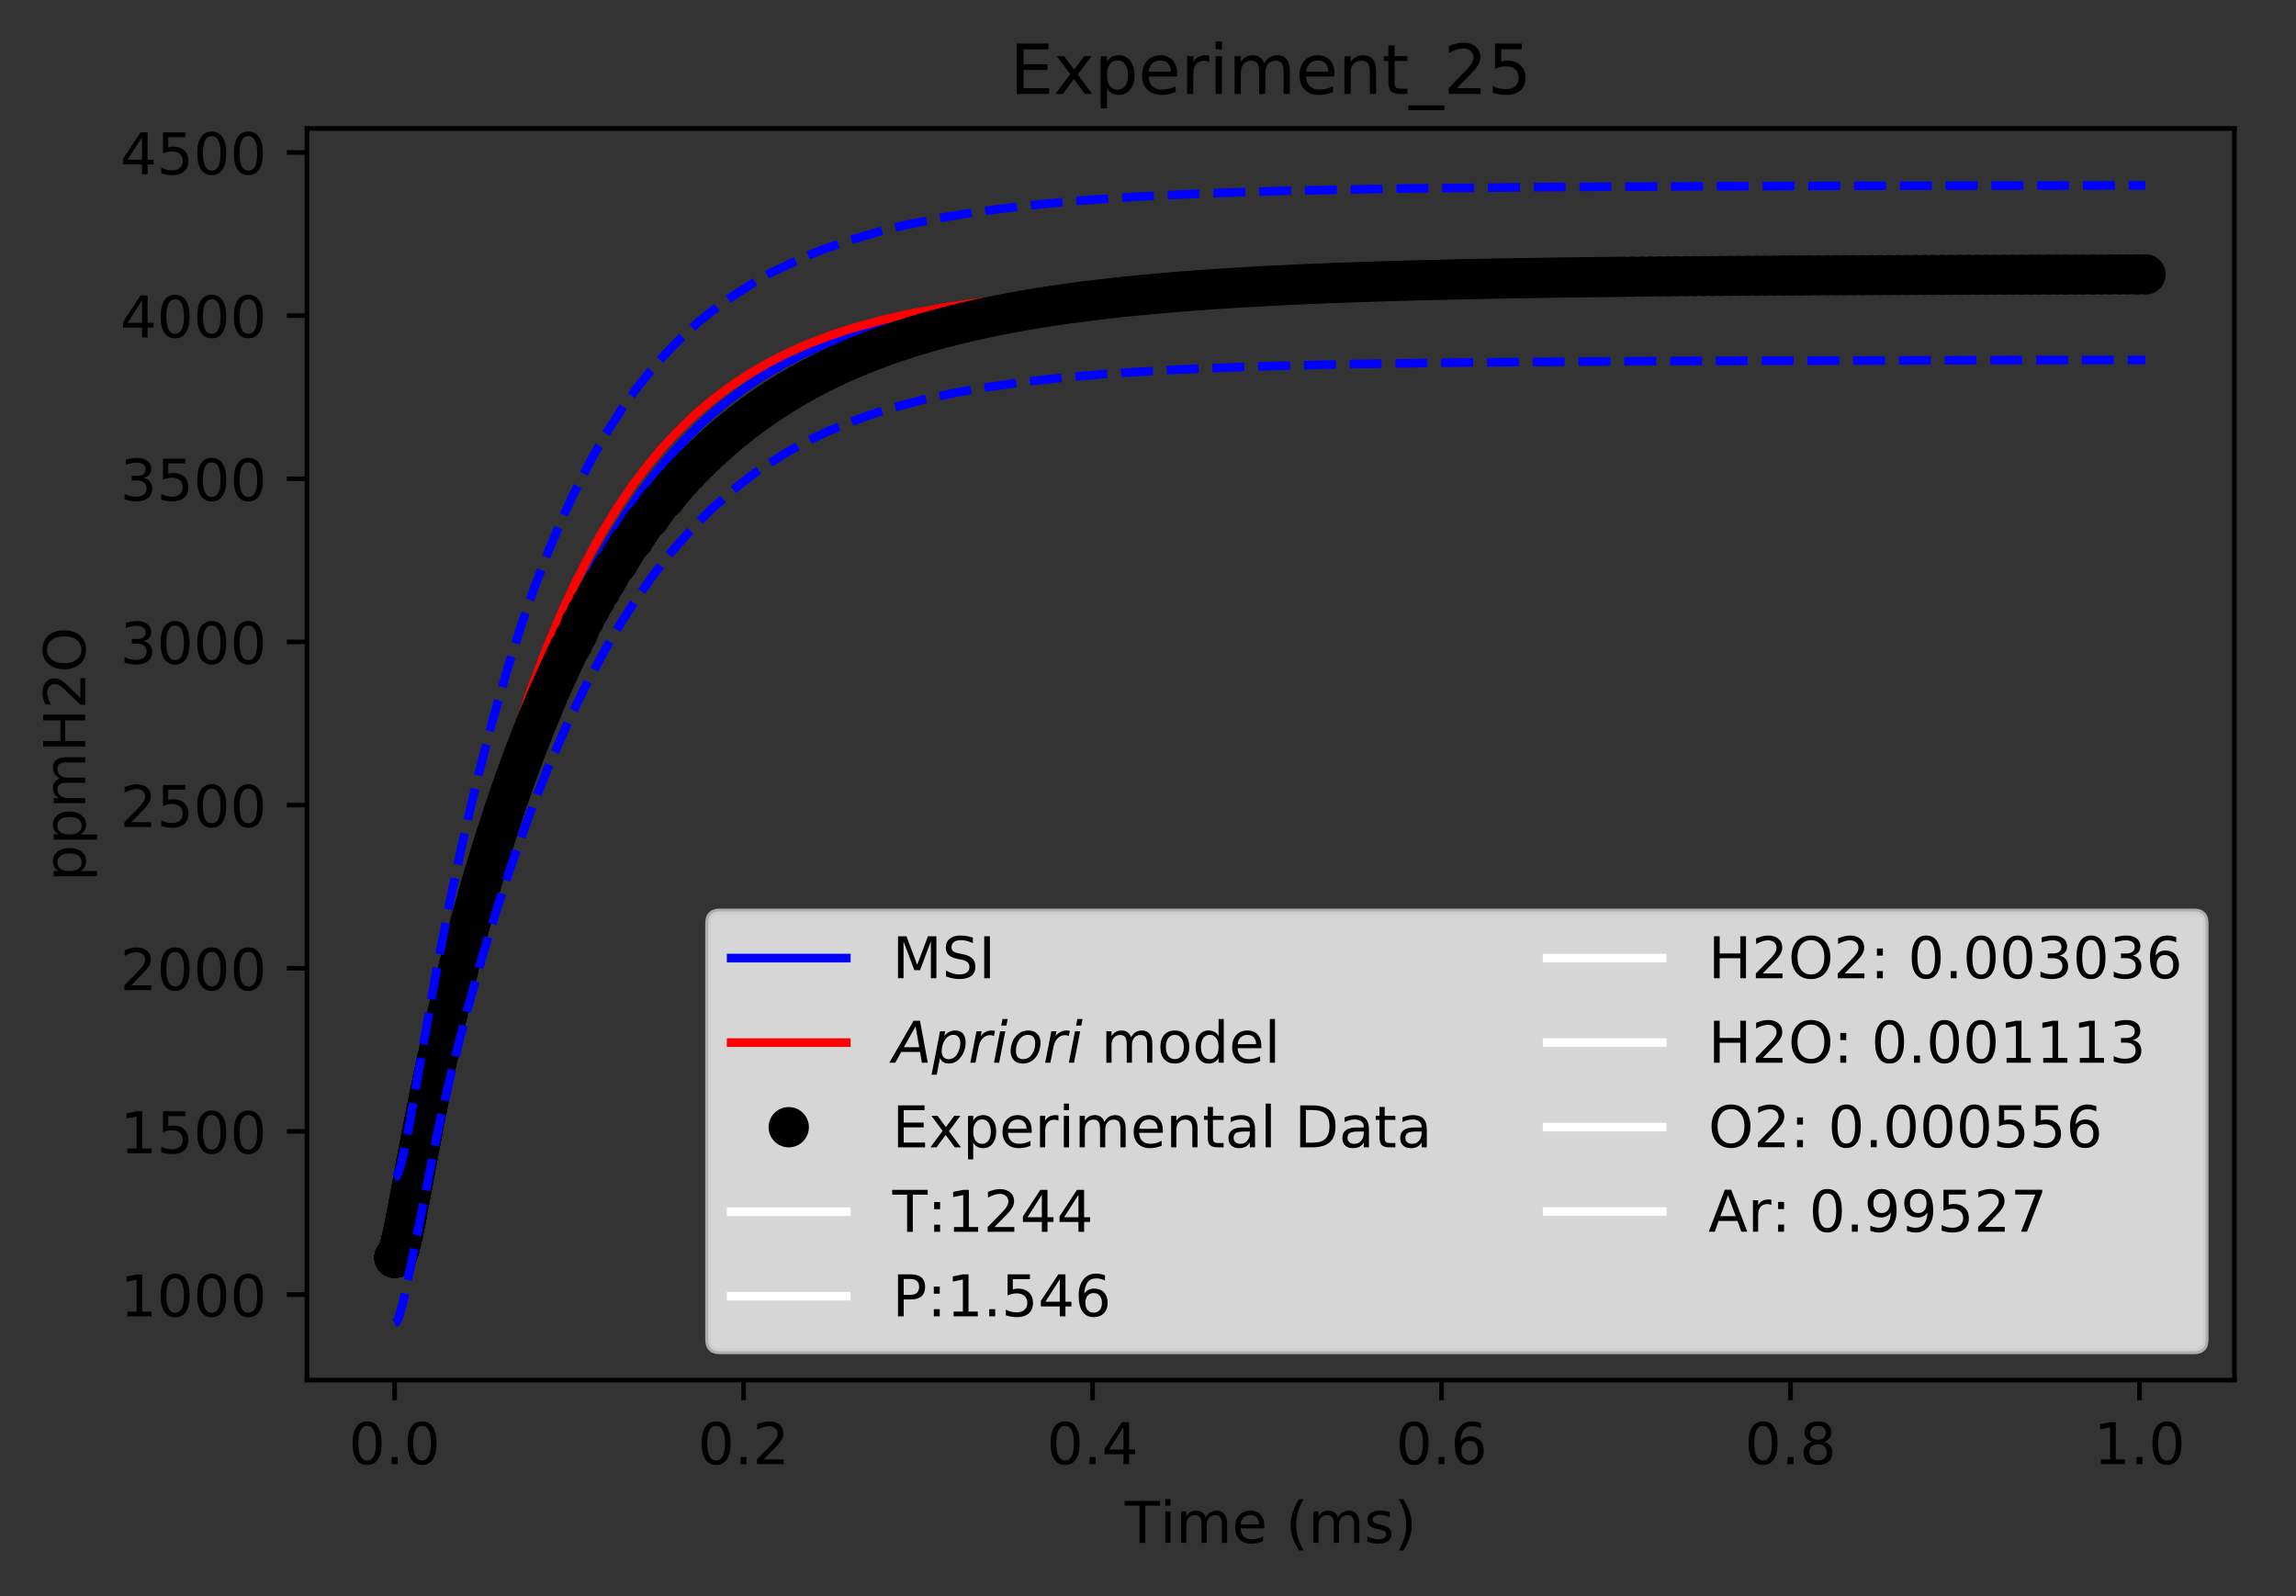 <?xml version="1.0" encoding="utf-8" standalone="no"?>
<!DOCTYPE svg PUBLIC "-//W3C//DTD SVG 1.1//EN"
  "http://www.w3.org/Graphics/SVG/1.1/DTD/svg11.dtd">
<!-- Created with matplotlib (https://matplotlib.org/) -->
<svg height="277.314pt" version="1.1" viewBox="0 0 398.828 277.314" width="398.828pt" xmlns="http://www.w3.org/2000/svg" xmlns:xlink="http://www.w3.org/1999/xlink">
 <rect x="0" y="0" width="398.828" height="277.314" fill="#333333" stroke="none"/>
 <defs>
  <style type="text/css">
*{stroke-linecap:butt;stroke-linejoin:round;}
  </style>
 </defs>
 <g id="figure_1">
  <g id="patch_1">
   <path d="M 0 277.314 
L 398.828 277.314 
L 398.828 0 
L 0 0 
z
" style="fill:none;"/>
  </g>
  <g id="axes_1">
   <g id="patch_2">
    <path d="M 53.328 239.758 
L 388.128 239.758 
L 388.128 22.318 
L 53.328 22.318 
z
" style="fill:none;"/>
   </g>
   <g id="matplotlib.axis_1">
    <g id="xtick_1">
     <g id="line2d_1">
      <defs>
       <path d="M 0 0 
L 0 3.5 
" id="mc972b716a9" style="stroke:#000000;stroke-width:0.8;"/>
      </defs>
      <g>
       <use style="stroke:#000000;stroke-width:0.8;" x="68.546" xlink:href="#mc972b716a9" y="239.758"/>
      </g>
     </g>
     <g id="text_1">
      <!-- 0.0 -->
      <defs>
       <path d="M 31.781 66.406 
Q 24.172 66.406 20.328 58.906 
Q 16.5 51.422 16.5 36.375 
Q 16.5 21.391 20.328 13.891 
Q 24.172 6.391 31.781 6.391 
Q 39.453 6.391 43.281 13.891 
Q 47.125 21.391 47.125 36.375 
Q 47.125 51.422 43.281 58.906 
Q 39.453 66.406 31.781 66.406 
z
M 31.781 74.219 
Q 44.047 74.219 50.516 64.516 
Q 56.984 54.828 56.984 36.375 
Q 56.984 17.969 50.516 8.266 
Q 44.047 -1.422 31.781 -1.422 
Q 19.531 -1.422 13.062 8.266 
Q 6.594 17.969 6.594 36.375 
Q 6.594 54.828 13.062 64.516 
Q 19.531 74.219 31.781 74.219 
z
" id="DejaVuSans-48"/>
       <path d="M 10.688 12.406 
L 21 12.406 
L 21 0 
L 10.688 0 
z
" id="DejaVuSans-46"/>
      </defs>
      <g transform="translate(60.595 254.357)scale(0.1 -0.1)">
       <use xlink:href="#DejaVuSans-48"/>
       <use x="63.623" xlink:href="#DejaVuSans-46"/>
       <use x="95.41" xlink:href="#DejaVuSans-48"/>
      </g>
     </g>
    </g>
    <g id="xtick_2">
     <g id="line2d_2">
      <g>
       <use style="stroke:#000000;stroke-width:0.8;" x="129.166" xlink:href="#mc972b716a9" y="239.758"/>
      </g>
     </g>
     <g id="text_2">
      <!-- 0.2 -->
      <defs>
       <path d="M 19.188 8.297 
L 53.609 8.297 
L 53.609 0 
L 7.328 0 
L 7.328 8.297 
Q 12.938 14.109 22.625 23.891 
Q 32.328 33.688 34.812 36.531 
Q 39.547 41.844 41.422 45.531 
Q 43.312 49.219 43.312 52.781 
Q 43.312 58.594 39.234 62.25 
Q 35.156 65.922 28.609 65.922 
Q 23.969 65.922 18.812 64.312 
Q 13.672 62.703 7.812 59.422 
L 7.812 69.391 
Q 13.766 71.781 18.938 73 
Q 24.125 74.219 28.422 74.219 
Q 39.75 74.219 46.484 68.547 
Q 53.219 62.891 53.219 53.422 
Q 53.219 48.922 51.531 44.891 
Q 49.859 40.875 45.406 35.406 
Q 44.188 33.984 37.641 27.219 
Q 31.109 20.453 19.188 8.297 
z
" id="DejaVuSans-50"/>
      </defs>
      <g transform="translate(121.214 254.357)scale(0.1 -0.1)">
       <use xlink:href="#DejaVuSans-48"/>
       <use x="63.623" xlink:href="#DejaVuSans-46"/>
       <use x="95.41" xlink:href="#DejaVuSans-50"/>
      </g>
     </g>
    </g>
    <g id="xtick_3">
     <g id="line2d_3">
      <g>
       <use style="stroke:#000000;stroke-width:0.8;" x="189.785" xlink:href="#mc972b716a9" y="239.758"/>
      </g>
     </g>
     <g id="text_3">
      <!-- 0.4 -->
      <defs>
       <path d="M 37.797 64.312 
L 12.891 25.391 
L 37.797 25.391 
z
M 35.203 72.906 
L 47.609 72.906 
L 47.609 25.391 
L 58.016 25.391 
L 58.016 17.188 
L 47.609 17.188 
L 47.609 0 
L 37.797 0 
L 37.797 17.188 
L 4.891 17.188 
L 4.891 26.703 
z
" id="DejaVuSans-52"/>
      </defs>
      <g transform="translate(181.834 254.357)scale(0.1 -0.1)">
       <use xlink:href="#DejaVuSans-48"/>
       <use x="63.623" xlink:href="#DejaVuSans-46"/>
       <use x="95.41" xlink:href="#DejaVuSans-52"/>
      </g>
     </g>
    </g>
    <g id="xtick_4">
     <g id="line2d_4">
      <g>
       <use style="stroke:#000000;stroke-width:0.8;" x="250.405" xlink:href="#mc972b716a9" y="239.758"/>
      </g>
     </g>
     <g id="text_4">
      <!-- 0.6 -->
      <defs>
       <path d="M 33.016 40.375 
Q 26.375 40.375 22.484 35.828 
Q 18.609 31.297 18.609 23.391 
Q 18.609 15.531 22.484 10.953 
Q 26.375 6.391 33.016 6.391 
Q 39.656 6.391 43.531 10.953 
Q 47.406 15.531 47.406 23.391 
Q 47.406 31.297 43.531 35.828 
Q 39.656 40.375 33.016 40.375 
z
M 52.594 71.297 
L 52.594 62.312 
Q 48.875 64.062 45.094 64.984 
Q 41.312 65.922 37.594 65.922 
Q 27.828 65.922 22.672 59.328 
Q 17.531 52.734 16.797 39.406 
Q 19.672 43.656 24.016 45.922 
Q 28.375 48.188 33.594 48.188 
Q 44.578 48.188 50.953 41.516 
Q 57.328 34.859 57.328 23.391 
Q 57.328 12.156 50.688 5.359 
Q 44.047 -1.422 33.016 -1.422 
Q 20.359 -1.422 13.672 8.266 
Q 6.984 17.969 6.984 36.375 
Q 6.984 53.656 15.188 63.938 
Q 23.391 74.219 37.203 74.219 
Q 40.922 74.219 44.703 73.484 
Q 48.484 72.75 52.594 71.297 
z
" id="DejaVuSans-54"/>
      </defs>
      <g transform="translate(242.453 254.357)scale(0.1 -0.1)">
       <use xlink:href="#DejaVuSans-48"/>
       <use x="63.623" xlink:href="#DejaVuSans-46"/>
       <use x="95.41" xlink:href="#DejaVuSans-54"/>
      </g>
     </g>
    </g>
    <g id="xtick_5">
     <g id="line2d_5">
      <g>
       <use style="stroke:#000000;stroke-width:0.8;" x="311.024" xlink:href="#mc972b716a9" y="239.758"/>
      </g>
     </g>
     <g id="text_5">
      <!-- 0.8 -->
      <defs>
       <path d="M 31.781 34.625 
Q 24.75 34.625 20.719 30.859 
Q 16.703 27.094 16.703 20.516 
Q 16.703 13.922 20.719 10.156 
Q 24.75 6.391 31.781 6.391 
Q 38.812 6.391 42.859 10.172 
Q 46.922 13.969 46.922 20.516 
Q 46.922 27.094 42.891 30.859 
Q 38.875 34.625 31.781 34.625 
z
M 21.922 38.812 
Q 15.578 40.375 12.031 44.719 
Q 8.5 49.078 8.5 55.328 
Q 8.5 64.062 14.719 69.141 
Q 20.953 74.219 31.781 74.219 
Q 42.672 74.219 48.875 69.141 
Q 55.078 64.062 55.078 55.328 
Q 55.078 49.078 51.531 44.719 
Q 48 40.375 41.703 38.812 
Q 48.828 37.156 52.797 32.312 
Q 56.781 27.484 56.781 20.516 
Q 56.781 9.906 50.312 4.234 
Q 43.844 -1.422 31.781 -1.422 
Q 19.734 -1.422 13.25 4.234 
Q 6.781 9.906 6.781 20.516 
Q 6.781 27.484 10.781 32.312 
Q 14.797 37.156 21.922 38.812 
z
M 18.312 54.391 
Q 18.312 48.734 21.844 45.562 
Q 25.391 42.391 31.781 42.391 
Q 38.141 42.391 41.719 45.562 
Q 45.312 48.734 45.312 54.391 
Q 45.312 60.062 41.719 63.234 
Q 38.141 66.406 31.781 66.406 
Q 25.391 66.406 21.844 63.234 
Q 18.312 60.062 18.312 54.391 
z
" id="DejaVuSans-56"/>
      </defs>
      <g transform="translate(303.073 254.357)scale(0.1 -0.1)">
       <use xlink:href="#DejaVuSans-48"/>
       <use x="63.623" xlink:href="#DejaVuSans-46"/>
       <use x="95.41" xlink:href="#DejaVuSans-56"/>
      </g>
     </g>
    </g>
    <g id="xtick_6">
     <g id="line2d_6">
      <g>
       <use style="stroke:#000000;stroke-width:0.8;" x="371.644" xlink:href="#mc972b716a9" y="239.758"/>
      </g>
     </g>
     <g id="text_6">
      <!-- 1.0 -->
      <defs>
       <path d="M 12.406 8.297 
L 28.516 8.297 
L 28.516 63.922 
L 10.984 60.406 
L 10.984 69.391 
L 28.422 72.906 
L 38.281 72.906 
L 38.281 8.297 
L 54.391 8.297 
L 54.391 0 
L 12.406 0 
z
" id="DejaVuSans-49"/>
      </defs>
      <g transform="translate(363.692 254.357)scale(0.1 -0.1)">
       <use xlink:href="#DejaVuSans-49"/>
       <use x="63.623" xlink:href="#DejaVuSans-46"/>
       <use x="95.41" xlink:href="#DejaVuSans-48"/>
      </g>
     </g>
    </g>
    <g id="text_7">
     <!-- Time (ms) -->
     <defs>
      <path d="M -0.297 72.906 
L 61.375 72.906 
L 61.375 64.594 
L 35.5 64.594 
L 35.5 0 
L 25.594 0 
L 25.594 64.594 
L -0.297 64.594 
z
" id="DejaVuSans-84"/>
      <path d="M 9.422 54.688 
L 18.406 54.688 
L 18.406 0 
L 9.422 0 
z
M 9.422 75.984 
L 18.406 75.984 
L 18.406 64.594 
L 9.422 64.594 
z
" id="DejaVuSans-105"/>
      <path d="M 52 44.188 
Q 55.375 50.25 60.062 53.125 
Q 64.75 56 71.094 56 
Q 79.641 56 84.281 50.016 
Q 88.922 44.047 88.922 33.016 
L 88.922 0 
L 79.891 0 
L 79.891 32.719 
Q 79.891 40.578 77.094 44.375 
Q 74.312 48.188 68.609 48.188 
Q 61.625 48.188 57.562 43.547 
Q 53.516 38.922 53.516 30.906 
L 53.516 0 
L 44.484 0 
L 44.484 32.719 
Q 44.484 40.625 41.703 44.406 
Q 38.922 48.188 33.109 48.188 
Q 26.219 48.188 22.156 43.531 
Q 18.109 38.875 18.109 30.906 
L 18.109 0 
L 9.078 0 
L 9.078 54.688 
L 18.109 54.688 
L 18.109 46.188 
Q 21.188 51.219 25.484 53.609 
Q 29.781 56 35.688 56 
Q 41.656 56 45.828 52.969 
Q 50 49.953 52 44.188 
z
" id="DejaVuSans-109"/>
      <path d="M 56.203 29.594 
L 56.203 25.203 
L 14.891 25.203 
Q 15.484 15.922 20.484 11.062 
Q 25.484 6.203 34.422 6.203 
Q 39.594 6.203 44.453 7.469 
Q 49.312 8.734 54.109 11.281 
L 54.109 2.781 
Q 49.266 0.734 44.188 -0.344 
Q 39.109 -1.422 33.891 -1.422 
Q 20.797 -1.422 13.156 6.188 
Q 5.516 13.812 5.516 26.812 
Q 5.516 40.234 12.766 48.109 
Q 20.016 56 32.328 56 
Q 43.359 56 49.781 48.891 
Q 56.203 41.797 56.203 29.594 
z
M 47.219 32.234 
Q 47.125 39.594 43.094 43.984 
Q 39.062 48.391 32.422 48.391 
Q 24.906 48.391 20.391 44.141 
Q 15.875 39.891 15.188 32.172 
z
" id="DejaVuSans-101"/>
      <path id="DejaVuSans-32"/>
      <path d="M 31 75.875 
Q 24.469 64.656 21.281 53.656 
Q 18.109 42.672 18.109 31.391 
Q 18.109 20.125 21.312 9.062 
Q 24.516 -2 31 -13.188 
L 23.188 -13.188 
Q 15.875 -1.703 12.234 9.375 
Q 8.594 20.453 8.594 31.391 
Q 8.594 42.281 12.203 53.312 
Q 15.828 64.359 23.188 75.875 
z
" id="DejaVuSans-40"/>
      <path d="M 44.281 53.078 
L 44.281 44.578 
Q 40.484 46.531 36.375 47.5 
Q 32.281 48.484 27.875 48.484 
Q 21.188 48.484 17.844 46.438 
Q 14.5 44.391 14.5 40.281 
Q 14.5 37.156 16.891 35.375 
Q 19.281 33.594 26.516 31.984 
L 29.594 31.297 
Q 39.156 29.25 43.188 25.516 
Q 47.219 21.781 47.219 15.094 
Q 47.219 7.469 41.188 3.016 
Q 35.156 -1.422 24.609 -1.422 
Q 20.219 -1.422 15.453 -0.562 
Q 10.688 0.297 5.422 2 
L 5.422 11.281 
Q 10.406 8.688 15.234 7.391 
Q 20.062 6.109 24.812 6.109 
Q 31.156 6.109 34.562 8.281 
Q 37.984 10.453 37.984 14.406 
Q 37.984 18.062 35.516 20.016 
Q 33.062 21.969 24.703 23.781 
L 21.578 24.516 
Q 13.234 26.266 9.516 29.906 
Q 5.812 33.547 5.812 39.891 
Q 5.812 47.609 11.281 51.797 
Q 16.75 56 26.812 56 
Q 31.781 56 36.172 55.266 
Q 40.578 54.547 44.281 53.078 
z
" id="DejaVuSans-115"/>
      <path d="M 8.016 75.875 
L 15.828 75.875 
Q 23.141 64.359 26.781 53.312 
Q 30.422 42.281 30.422 31.391 
Q 30.422 20.453 26.781 9.375 
Q 23.141 -1.703 15.828 -13.188 
L 8.016 -13.188 
Q 14.5 -2 17.703 9.062 
Q 20.906 20.125 20.906 31.391 
Q 20.906 42.672 17.703 53.656 
Q 14.5 64.656 8.016 75.875 
z
" id="DejaVuSans-41"/>
     </defs>
     <g transform="translate(195.375 268.035)scale(0.1 -0.1)">
      <use xlink:href="#DejaVuSans-84"/>
      <use x="61.037" xlink:href="#DejaVuSans-105"/>
      <use x="88.82" xlink:href="#DejaVuSans-109"/>
      <use x="186.232" xlink:href="#DejaVuSans-101"/>
      <use x="247.756" xlink:href="#DejaVuSans-32"/>
      <use x="279.543" xlink:href="#DejaVuSans-40"/>
      <use x="318.557" xlink:href="#DejaVuSans-109"/>
      <use x="415.969" xlink:href="#DejaVuSans-115"/>
      <use x="468.068" xlink:href="#DejaVuSans-41"/>
     </g>
    </g>
   </g>
   <g id="matplotlib.axis_2">
    <g id="ytick_1">
     <g id="line2d_7">
      <defs>
       <path d="M 0 0 
L -3.5 0 
" id="me2cf63b38b" style="stroke:#000000;stroke-width:0.8;"/>
      </defs>
      <g>
       <use style="stroke:#000000;stroke-width:0.8;" x="53.328" xlink:href="#me2cf63b38b" y="224.896"/>
      </g>
     </g>
     <g id="text_8">
      <!-- 1000 -->
      <g transform="translate(20.878 228.695)scale(0.1 -0.1)">
       <use xlink:href="#DejaVuSans-49"/>
       <use x="63.623" xlink:href="#DejaVuSans-48"/>
       <use x="127.246" xlink:href="#DejaVuSans-48"/>
       <use x="190.869" xlink:href="#DejaVuSans-48"/>
      </g>
     </g>
    </g>
    <g id="ytick_2">
     <g id="line2d_8">
      <g>
       <use style="stroke:#000000;stroke-width:0.8;" x="53.328" xlink:href="#me2cf63b38b" y="196.551"/>
      </g>
     </g>
     <g id="text_9">
      <!-- 1500 -->
      <defs>
       <path d="M 10.797 72.906 
L 49.516 72.906 
L 49.516 64.594 
L 19.828 64.594 
L 19.828 46.734 
Q 21.969 47.469 24.109 47.828 
Q 26.266 48.188 28.422 48.188 
Q 40.625 48.188 47.75 41.5 
Q 54.891 34.812 54.891 23.391 
Q 54.891 11.625 47.562 5.094 
Q 40.234 -1.422 26.906 -1.422 
Q 22.312 -1.422 17.547 -0.641 
Q 12.797 0.141 7.719 1.703 
L 7.719 11.625 
Q 12.109 9.234 16.797 8.062 
Q 21.484 6.891 26.703 6.891 
Q 35.156 6.891 40.078 11.328 
Q 45.016 15.766 45.016 23.391 
Q 45.016 31 40.078 35.438 
Q 35.156 39.891 26.703 39.891 
Q 22.75 39.891 18.812 39.016 
Q 14.891 38.141 10.797 36.281 
z
" id="DejaVuSans-53"/>
      </defs>
      <g transform="translate(20.878 200.351)scale(0.1 -0.1)">
       <use xlink:href="#DejaVuSans-49"/>
       <use x="63.623" xlink:href="#DejaVuSans-53"/>
       <use x="127.246" xlink:href="#DejaVuSans-48"/>
       <use x="190.869" xlink:href="#DejaVuSans-48"/>
      </g>
     </g>
    </g>
    <g id="ytick_3">
     <g id="line2d_9">
      <g>
       <use style="stroke:#000000;stroke-width:0.8;" x="53.328" xlink:href="#me2cf63b38b" y="168.207"/>
      </g>
     </g>
     <g id="text_10">
      <!-- 2000 -->
      <g transform="translate(20.878 172.006)scale(0.1 -0.1)">
       <use xlink:href="#DejaVuSans-50"/>
       <use x="63.623" xlink:href="#DejaVuSans-48"/>
       <use x="127.246" xlink:href="#DejaVuSans-48"/>
       <use x="190.869" xlink:href="#DejaVuSans-48"/>
      </g>
     </g>
    </g>
    <g id="ytick_4">
     <g id="line2d_10">
      <g>
       <use style="stroke:#000000;stroke-width:0.8;" x="53.328" xlink:href="#me2cf63b38b" y="139.862"/>
      </g>
     </g>
     <g id="text_11">
      <!-- 2500 -->
      <g transform="translate(20.878 143.661)scale(0.1 -0.1)">
       <use xlink:href="#DejaVuSans-50"/>
       <use x="63.623" xlink:href="#DejaVuSans-53"/>
       <use x="127.246" xlink:href="#DejaVuSans-48"/>
       <use x="190.869" xlink:href="#DejaVuSans-48"/>
      </g>
     </g>
    </g>
    <g id="ytick_5">
     <g id="line2d_11">
      <g>
       <use style="stroke:#000000;stroke-width:0.8;" x="53.328" xlink:href="#me2cf63b38b" y="111.518"/>
      </g>
     </g>
     <g id="text_12">
      <!-- 3000 -->
      <defs>
       <path d="M 40.578 39.312 
Q 47.656 37.797 51.625 33 
Q 55.609 28.219 55.609 21.188 
Q 55.609 10.406 48.188 4.484 
Q 40.766 -1.422 27.094 -1.422 
Q 22.516 -1.422 17.656 -0.516 
Q 12.797 0.391 7.625 2.203 
L 7.625 11.719 
Q 11.719 9.328 16.594 8.109 
Q 21.484 6.891 26.812 6.891 
Q 36.078 6.891 40.938 10.547 
Q 45.797 14.203 45.797 21.188 
Q 45.797 27.641 41.281 31.266 
Q 36.766 34.906 28.719 34.906 
L 20.219 34.906 
L 20.219 43.016 
L 29.109 43.016 
Q 36.375 43.016 40.234 45.922 
Q 44.094 48.828 44.094 54.297 
Q 44.094 59.906 40.109 62.906 
Q 36.141 65.922 28.719 65.922 
Q 24.656 65.922 20.016 65.031 
Q 15.375 64.156 9.812 62.312 
L 9.812 71.094 
Q 15.438 72.656 20.344 73.438 
Q 25.25 74.219 29.594 74.219 
Q 40.828 74.219 47.359 69.109 
Q 53.906 64.016 53.906 55.328 
Q 53.906 49.266 50.438 45.094 
Q 46.969 40.922 40.578 39.312 
z
" id="DejaVuSans-51"/>
      </defs>
      <g transform="translate(20.878 115.317)scale(0.1 -0.1)">
       <use xlink:href="#DejaVuSans-51"/>
       <use x="63.623" xlink:href="#DejaVuSans-48"/>
       <use x="127.246" xlink:href="#DejaVuSans-48"/>
       <use x="190.869" xlink:href="#DejaVuSans-48"/>
      </g>
     </g>
    </g>
    <g id="ytick_6">
     <g id="line2d_12">
      <g>
       <use style="stroke:#000000;stroke-width:0.8;" x="53.328" xlink:href="#me2cf63b38b" y="83.173"/>
      </g>
     </g>
     <g id="text_13">
      <!-- 3500 -->
      <g transform="translate(20.878 86.972)scale(0.1 -0.1)">
       <use xlink:href="#DejaVuSans-51"/>
       <use x="63.623" xlink:href="#DejaVuSans-53"/>
       <use x="127.246" xlink:href="#DejaVuSans-48"/>
       <use x="190.869" xlink:href="#DejaVuSans-48"/>
      </g>
     </g>
    </g>
    <g id="ytick_7">
     <g id="line2d_13">
      <g>
       <use style="stroke:#000000;stroke-width:0.8;" x="53.328" xlink:href="#me2cf63b38b" y="54.829"/>
      </g>
     </g>
     <g id="text_14">
      <!-- 4000 -->
      <g transform="translate(20.878 58.628)scale(0.1 -0.1)">
       <use xlink:href="#DejaVuSans-52"/>
       <use x="63.623" xlink:href="#DejaVuSans-48"/>
       <use x="127.246" xlink:href="#DejaVuSans-48"/>
       <use x="190.869" xlink:href="#DejaVuSans-48"/>
      </g>
     </g>
    </g>
    <g id="ytick_8">
     <g id="line2d_14">
      <g>
       <use style="stroke:#000000;stroke-width:0.8;" x="53.328" xlink:href="#me2cf63b38b" y="26.484"/>
      </g>
     </g>
     <g id="text_15">
      <!-- 4500 -->
      <g transform="translate(20.878 30.283)scale(0.1 -0.1)">
       <use xlink:href="#DejaVuSans-52"/>
       <use x="63.623" xlink:href="#DejaVuSans-53"/>
       <use x="127.246" xlink:href="#DejaVuSans-48"/>
       <use x="190.869" xlink:href="#DejaVuSans-48"/>
      </g>
     </g>
    </g>
    <g id="text_16">
     <!-- ppmH2O -->
     <defs>
      <path d="M 18.109 8.203 
L 18.109 -20.797 
L 9.078 -20.797 
L 9.078 54.688 
L 18.109 54.688 
L 18.109 46.391 
Q 20.953 51.266 25.266 53.625 
Q 29.594 56 35.594 56 
Q 45.562 56 51.781 48.094 
Q 58.016 40.188 58.016 27.297 
Q 58.016 14.406 51.781 6.484 
Q 45.562 -1.422 35.594 -1.422 
Q 29.594 -1.422 25.266 0.953 
Q 20.953 3.328 18.109 8.203 
z
M 48.688 27.297 
Q 48.688 37.203 44.609 42.844 
Q 40.531 48.484 33.406 48.484 
Q 26.266 48.484 22.188 42.844 
Q 18.109 37.203 18.109 27.297 
Q 18.109 17.391 22.188 11.75 
Q 26.266 6.109 33.406 6.109 
Q 40.531 6.109 44.609 11.75 
Q 48.688 17.391 48.688 27.297 
z
" id="DejaVuSans-112"/>
      <path d="M 9.812 72.906 
L 19.672 72.906 
L 19.672 43.016 
L 55.516 43.016 
L 55.516 72.906 
L 65.375 72.906 
L 65.375 0 
L 55.516 0 
L 55.516 34.719 
L 19.672 34.719 
L 19.672 0 
L 9.812 0 
z
" id="DejaVuSans-72"/>
      <path d="M 39.406 66.219 
Q 28.656 66.219 22.328 58.203 
Q 16.016 50.203 16.016 36.375 
Q 16.016 22.609 22.328 14.594 
Q 28.656 6.594 39.406 6.594 
Q 50.141 6.594 56.422 14.594 
Q 62.703 22.609 62.703 36.375 
Q 62.703 50.203 56.422 58.203 
Q 50.141 66.219 39.406 66.219 
z
M 39.406 74.219 
Q 54.734 74.219 63.906 63.938 
Q 73.094 53.656 73.094 36.375 
Q 73.094 19.141 63.906 8.859 
Q 54.734 -1.422 39.406 -1.422 
Q 24.031 -1.422 14.812 8.828 
Q 5.609 19.094 5.609 36.375 
Q 5.609 53.656 14.812 63.938 
Q 24.031 74.219 39.406 74.219 
z
" id="DejaVuSans-79"/>
     </defs>
     <g transform="translate(14.798 153.134)rotate(-90)scale(0.1 -0.1)">
      <use xlink:href="#DejaVuSans-112"/>
      <use x="63.477" xlink:href="#DejaVuSans-112"/>
      <use x="126.953" xlink:href="#DejaVuSans-109"/>
      <use x="224.365" xlink:href="#DejaVuSans-72"/>
      <use x="299.561" xlink:href="#DejaVuSans-50"/>
      <use x="363.184" xlink:href="#DejaVuSans-79"/>
     </g>
    </g>
   </g>
   <g id="line2d_15">
    <path clip-path="url(#p5eb45eadb3)" d="M 68.546 218.488 
L 68.757 218.386 
L 69.042 217.957 
L 69.472 216.809 
L 70.086 214.438 
L 71.085 209.516 
L 77.407 176.447 
L 79.765 165.971 
L 82.192 156.135 
L 84.722 146.762 
L 87.34 137.904 
L 89.959 129.817 
L 92.628 122.297 
L 95.273 115.506 
L 98.065 108.989 
L 100.824 103.152 
L 103.574 97.878 
L 106.159 93.373 
L 108.521 89.61 
L 111.126 85.818 
L 113.443 82.738 
L 116.484 79.073 
L 119.525 75.798 
L 122.566 72.872 
L 125.608 70.26 
L 129.244 67.502 
L 132.598 65.27 
L 135.87 63.347 
L 139.435 61.501 
L 142.882 59.936 
L 146.329 58.56 
L 150.645 57.067 
L 154.96 55.794 
L 160.713 54.383 
L 166.467 53.238 
L 172.22 52.309 
L 179.412 51.385 
L 188.042 50.545 
L 198.111 49.834 
L 209.618 49.267 
L 224.002 48.799 
L 242.701 48.431 
L 268.591 48.156 
L 310.304 47.96 
L 372.91 47.857 
L 372.91 47.857 
" style="fill:none;stroke:#0000ff;stroke-linecap:square;stroke-width:1.5;"/>
   </g>
   <g id="line2d_16">
    <path clip-path="url(#p5eb45eadb3)" d="M 68.546 218.488 
L 68.801 218.385 
L 69.101 218.017 
L 69.511 217.149 
L 70.105 215.281 
L 70.896 211.951 
L 72.062 205.955 
L 75.59 185.896 
L 77.956 173.422 
L 80.158 162.924 
L 82.533 152.681 
L 84.827 143.714 
L 87.378 134.672 
L 89.854 126.733 
L 92.27 119.691 
L 94.811 112.968 
L 97.45 106.657 
L 99.835 101.486 
L 102.502 96.245 
L 104.617 92.461 
L 107.398 87.944 
L 109.939 84.229 
L 112.487 80.862 
L 115.034 77.82 
L 117.582 75.072 
L 120.707 72.061 
L 123.516 69.658 
L 126.513 67.376 
L 129.693 65.235 
L 133.305 63.113 
L 136.705 61.377 
L 140.403 59.738 
L 144.101 58.323 
L 147.799 57.101 
L 152.729 55.725 
L 157.66 54.591 
L 163.823 53.447 
L 170.381 52.491 
L 176.925 51.746 
L 185.452 51.008 
L 194.927 50.412 
L 207.244 49.875 
L 222.403 49.445 
L 243.247 49.088 
L 274.514 48.798 
L 324.837 48.579 
L 372.683 48.476 
L 372.683 48.476 
" style="fill:none;stroke:#ff0000;stroke-linecap:square;stroke-width:1.5;"/>
   </g>
   <g id="line2d_17">
    <defs>
     <path d="M 0 3 
C 0.796 3 1.559 2.684 2.121 2.121 
C 2.684 1.559 3 0.796 3 0 
C 3 -0.796 2.684 -1.559 2.121 -2.121 
C 1.559 -2.684 0.796 -3 0 -3 
C -0.796 -3 -1.559 -2.684 -2.121 -2.121 
C -2.684 -1.559 -3 -0.796 -3 0 
C -3 0.796 -2.684 1.559 -2.121 2.121 
C -1.559 2.684 -0.796 3 0 3 
z
" id="mbd9477f772" style="stroke:#000000;"/>
    </defs>
    <g clip-path="url(#p5eb45eadb3)">
     <use style="stroke:#000000;" x="68.546" xlink:href="#mbd9477f772" y="218.488"/>
     <use style="stroke:#000000;" x="68.546" xlink:href="#mbd9477f772" y="218.488"/>
     <use style="stroke:#000000;" x="68.546" xlink:href="#mbd9477f772" y="218.488"/>
     <use style="stroke:#000000;" x="68.546" xlink:href="#mbd9477f772" y="218.488"/>
     <use style="stroke:#000000;" x="68.546" xlink:href="#mbd9477f772" y="218.488"/>
     <use style="stroke:#000000;" x="68.546" xlink:href="#mbd9477f772" y="218.488"/>
     <use style="stroke:#000000;" x="68.546" xlink:href="#mbd9477f772" y="218.488"/>
     <use style="stroke:#000000;" x="68.546" xlink:href="#mbd9477f772" y="218.488"/>
     <use style="stroke:#000000;" x="68.546" xlink:href="#mbd9477f772" y="218.488"/>
     <use style="stroke:#000000;" x="68.547" xlink:href="#mbd9477f772" y="218.488"/>
     <use style="stroke:#000000;" x="68.547" xlink:href="#mbd9477f772" y="218.488"/>
     <use style="stroke:#000000;" x="68.547" xlink:href="#mbd9477f772" y="218.488"/>
     <use style="stroke:#000000;" x="68.548" xlink:href="#mbd9477f772" y="218.488"/>
     <use style="stroke:#000000;" x="68.548" xlink:href="#mbd9477f772" y="218.488"/>
     <use style="stroke:#000000;" x="68.549" xlink:href="#mbd9477f772" y="218.488"/>
     <use style="stroke:#000000;" x="68.549" xlink:href="#mbd9477f772" y="218.488"/>
     <use style="stroke:#000000;" x="68.55" xlink:href="#mbd9477f772" y="218.488"/>
     <use style="stroke:#000000;" x="68.55" xlink:href="#mbd9477f772" y="218.488"/>
     <use style="stroke:#000000;" x="68.551" xlink:href="#mbd9477f772" y="218.488"/>
     <use style="stroke:#000000;" x="68.553" xlink:href="#mbd9477f772" y="218.488"/>
     <use style="stroke:#000000;" x="68.554" xlink:href="#mbd9477f772" y="218.488"/>
     <use style="stroke:#000000;" x="68.555" xlink:href="#mbd9477f772" y="218.488"/>
     <use style="stroke:#000000;" x="68.556" xlink:href="#mbd9477f772" y="218.488"/>
     <use style="stroke:#000000;" x="68.559" xlink:href="#mbd9477f772" y="218.488"/>
     <use style="stroke:#000000;" x="68.564" xlink:href="#mbd9477f772" y="218.488"/>
     <use style="stroke:#000000;" x="68.567" xlink:href="#mbd9477f772" y="218.487"/>
     <use style="stroke:#000000;" x="68.57" xlink:href="#mbd9477f772" y="218.487"/>
     <use style="stroke:#000000;" x="68.573" xlink:href="#mbd9477f772" y="218.486"/>
     <use style="stroke:#000000;" x="68.578" xlink:href="#mbd9477f772" y="218.485"/>
     <use style="stroke:#000000;" x="68.583" xlink:href="#mbd9477f772" y="218.484"/>
     <use style="stroke:#000000;" x="68.588" xlink:href="#mbd9477f772" y="218.483"/>
     <use style="stroke:#000000;" x="68.593" xlink:href="#mbd9477f772" y="218.481"/>
     <use style="stroke:#000000;" x="68.598" xlink:href="#mbd9477f772" y="218.48"/>
     <use style="stroke:#000000;" x="68.603" xlink:href="#mbd9477f772" y="218.479"/>
     <use style="stroke:#000000;" x="68.608" xlink:href="#mbd9477f772" y="218.477"/>
     <use style="stroke:#000000;" x="68.618" xlink:href="#mbd9477f772" y="218.473"/>
     <use style="stroke:#000000;" x="68.627" xlink:href="#mbd9477f772" y="218.469"/>
     <use style="stroke:#000000;" x="68.637" xlink:href="#mbd9477f772" y="218.464"/>
     <use style="stroke:#000000;" x="68.646" xlink:href="#mbd9477f772" y="218.458"/>
     <use style="stroke:#000000;" x="68.655" xlink:href="#mbd9477f772" y="218.453"/>
     <use style="stroke:#000000;" x="68.665" xlink:href="#mbd9477f772" y="218.446"/>
     <use style="stroke:#000000;" x="68.681" xlink:href="#mbd9477f772" y="218.434"/>
     <use style="stroke:#000000;" x="68.698" xlink:href="#mbd9477f772" y="218.421"/>
     <use style="stroke:#000000;" x="68.714" xlink:href="#mbd9477f772" y="218.405"/>
     <use style="stroke:#000000;" x="68.73" xlink:href="#mbd9477f772" y="218.389"/>
     <use style="stroke:#000000;" x="68.746" xlink:href="#mbd9477f772" y="218.371"/>
     <use style="stroke:#000000;" x="68.762" xlink:href="#mbd9477f772" y="218.353"/>
     <use style="stroke:#000000;" x="68.779" xlink:href="#mbd9477f772" y="218.332"/>
     <use style="stroke:#000000;" x="68.804" xlink:href="#mbd9477f772" y="218.298"/>
     <use style="stroke:#000000;" x="68.828" xlink:href="#mbd9477f772" y="218.262"/>
     <use style="stroke:#000000;" x="68.852" xlink:href="#mbd9477f772" y="218.222"/>
     <use style="stroke:#000000;" x="68.877" xlink:href="#mbd9477f772" y="218.18"/>
     <use style="stroke:#000000;" x="68.904" xlink:href="#mbd9477f772" y="218.135"/>
     <use style="stroke:#000000;" x="68.928" xlink:href="#mbd9477f772" y="218.087"/>
     <use style="stroke:#000000;" x="68.952" xlink:href="#mbd9477f772" y="218.037"/>
     <use style="stroke:#000000;" x="68.977" xlink:href="#mbd9477f772" y="217.984"/>
     <use style="stroke:#000000;" x="69.001" xlink:href="#mbd9477f772" y="217.928"/>
     <use style="stroke:#000000;" x="69.028" xlink:href="#mbd9477f772" y="217.871"/>
     <use style="stroke:#000000;" x="69.052" xlink:href="#mbd9477f772" y="217.81"/>
     <use style="stroke:#000000;" x="69.077" xlink:href="#mbd9477f772" y="217.748"/>
     <use style="stroke:#000000;" x="69.101" xlink:href="#mbd9477f772" y="217.683"/>
     <use style="stroke:#000000;" x="69.125" xlink:href="#mbd9477f772" y="217.616"/>
     <use style="stroke:#000000;" x="69.153" xlink:href="#mbd9477f772" y="217.548"/>
     <use style="stroke:#000000;" x="69.177" xlink:href="#mbd9477f772" y="217.477"/>
     <use style="stroke:#000000;" x="69.201" xlink:href="#mbd9477f772" y="217.404"/>
     <use style="stroke:#000000;" x="69.225" xlink:href="#mbd9477f772" y="217.329"/>
     <use style="stroke:#000000;" x="69.249" xlink:href="#mbd9477f772" y="217.252"/>
     <use style="stroke:#000000;" x="69.277" xlink:href="#mbd9477f772" y="217.173"/>
     <use style="stroke:#000000;" x="69.301" xlink:href="#mbd9477f772" y="217.093"/>
     <use style="stroke:#000000;" x="69.325" xlink:href="#mbd9477f772" y="217.01"/>
     <use style="stroke:#000000;" x="69.35" xlink:href="#mbd9477f772" y="216.926"/>
     <use style="stroke:#000000;" x="69.374" xlink:href="#mbd9477f772" y="216.841"/>
     <use style="stroke:#000000;" x="69.401" xlink:href="#mbd9477f772" y="216.754"/>
     <use style="stroke:#000000;" x="69.425" xlink:href="#mbd9477f772" y="216.665"/>
     <use style="stroke:#000000;" x="69.45" xlink:href="#mbd9477f772" y="216.574"/>
     <use style="stroke:#000000;" x="69.486" xlink:href="#mbd9477f772" y="216.434"/>
     <use style="stroke:#000000;" x="69.525" xlink:href="#mbd9477f772" y="216.292"/>
     <use style="stroke:#000000;" x="69.562" xlink:href="#mbd9477f772" y="216.146"/>
     <use style="stroke:#000000;" x="69.598" xlink:href="#mbd9477f772" y="215.997"/>
     <use style="stroke:#000000;" x="69.637" xlink:href="#mbd9477f772" y="215.845"/>
     <use style="stroke:#000000;" x="69.674" xlink:href="#mbd9477f772" y="215.69"/>
     <use style="stroke:#000000;" x="69.713" xlink:href="#mbd9477f772" y="215.532"/>
     <use style="stroke:#000000;" x="69.75" xlink:href="#mbd9477f772" y="215.373"/>
     <use style="stroke:#000000;" x="69.786" xlink:href="#mbd9477f772" y="215.21"/>
     <use style="stroke:#000000;" x="69.825" xlink:href="#mbd9477f772" y="215.046"/>
     <use style="stroke:#000000;" x="69.862" xlink:href="#mbd9477f772" y="214.879"/>
     <use style="stroke:#000000;" x="69.901" xlink:href="#mbd9477f772" y="214.71"/>
     <use style="stroke:#000000;" x="69.938" xlink:href="#mbd9477f772" y="214.539"/>
     <use style="stroke:#000000;" x="69.974" xlink:href="#mbd9477f772" y="214.365"/>
     <use style="stroke:#000000;" x="70.013" xlink:href="#mbd9477f772" y="214.191"/>
     <use style="stroke:#000000;" x="70.05" xlink:href="#mbd9477f772" y="214.014"/>
     <use style="stroke:#000000;" x="70.089" xlink:href="#mbd9477f772" y="213.835"/>
     <use style="stroke:#000000;" x="70.125" xlink:href="#mbd9477f772" y="213.656"/>
     <use style="stroke:#000000;" x="70.162" xlink:href="#mbd9477f772" y="213.474"/>
     <use style="stroke:#000000;" x="70.201" xlink:href="#mbd9477f772" y="213.29"/>
     <use style="stroke:#000000;" x="70.238" xlink:href="#mbd9477f772" y="213.106"/>
     <use style="stroke:#000000;" x="70.277" xlink:href="#mbd9477f772" y="212.92"/>
     <use style="stroke:#000000;" x="70.313" xlink:href="#mbd9477f772" y="212.733"/>
     <use style="stroke:#000000;" x="70.35" xlink:href="#mbd9477f772" y="212.545"/>
     <use style="stroke:#000000;" x="70.389" xlink:href="#mbd9477f772" y="212.356"/>
     <use style="stroke:#000000;" x="70.426" xlink:href="#mbd9477f772" y="212.165"/>
     <use style="stroke:#000000;" x="70.465" xlink:href="#mbd9477f772" y="211.974"/>
     <use style="stroke:#000000;" x="70.501" xlink:href="#mbd9477f772" y="211.781"/>
     <use style="stroke:#000000;" x="70.538" xlink:href="#mbd9477f772" y="211.587"/>
     <use style="stroke:#000000;" x="70.577" xlink:href="#mbd9477f772" y="211.394"/>
     <use style="stroke:#000000;" x="70.613" xlink:href="#mbd9477f772" y="211.199"/>
     <use style="stroke:#000000;" x="70.653" xlink:href="#mbd9477f772" y="211.002"/>
     <use style="stroke:#000000;" x="70.689" xlink:href="#mbd9477f772" y="210.806"/>
     <use style="stroke:#000000;" x="70.726" xlink:href="#mbd9477f772" y="210.608"/>
     <use style="stroke:#000000;" x="70.783" xlink:href="#mbd9477f772" y="210.311"/>
     <use style="stroke:#000000;" x="70.841" xlink:href="#mbd9477f772" y="210.011"/>
     <use style="stroke:#000000;" x="70.895" xlink:href="#mbd9477f772" y="209.711"/>
     <use style="stroke:#000000;" x="70.953" xlink:href="#mbd9477f772" y="209.409"/>
     <use style="stroke:#000000;" x="71.01" xlink:href="#mbd9477f772" y="209.107"/>
     <use style="stroke:#000000;" x="71.065" xlink:href="#mbd9477f772" y="208.803"/>
     <use style="stroke:#000000;" x="71.123" xlink:href="#mbd9477f772" y="208.499"/>
     <use style="stroke:#000000;" x="71.18" xlink:href="#mbd9477f772" y="208.194"/>
     <use style="stroke:#000000;" x="71.235" xlink:href="#mbd9477f772" y="207.889"/>
     <use style="stroke:#000000;" x="71.292" xlink:href="#mbd9477f772" y="207.584"/>
     <use style="stroke:#000000;" x="71.35" xlink:href="#mbd9477f772" y="207.277"/>
     <use style="stroke:#000000;" x="71.405" xlink:href="#mbd9477f772" y="206.971"/>
     <use style="stroke:#000000;" x="71.462" xlink:href="#mbd9477f772" y="206.665"/>
     <use style="stroke:#000000;" x="71.52" xlink:href="#mbd9477f772" y="206.358"/>
     <use style="stroke:#000000;" x="71.574" xlink:href="#mbd9477f772" y="206.051"/>
     <use style="stroke:#000000;" x="71.638" xlink:href="#mbd9477f772" y="205.745"/>
     <use style="stroke:#000000;" x="71.699" xlink:href="#mbd9477f772" y="205.438"/>
     <use style="stroke:#000000;" x="71.759" xlink:href="#mbd9477f772" y="205.131"/>
     <use style="stroke:#000000;" x="71.789" xlink:href="#mbd9477f772" y="204.824"/>
     <use style="stroke:#000000;" x="71.85" xlink:href="#mbd9477f772" y="204.518"/>
     <use style="stroke:#000000;" x="71.911" xlink:href="#mbd9477f772" y="204.212"/>
     <use style="stroke:#000000;" x="71.971" xlink:href="#mbd9477f772" y="203.907"/>
     <use style="stroke:#000000;" x="72.032" xlink:href="#mbd9477f772" y="203.601"/>
     <use style="stroke:#000000;" x="72.093" xlink:href="#mbd9477f772" y="203.296"/>
     <use style="stroke:#000000;" x="72.153" xlink:href="#mbd9477f772" y="202.991"/>
     <use style="stroke:#000000;" x="72.183" xlink:href="#mbd9477f772" y="202.687"/>
     <use style="stroke:#000000;" x="72.244" xlink:href="#mbd9477f772" y="202.383"/>
     <use style="stroke:#000000;" x="72.305" xlink:href="#mbd9477f772" y="202.08"/>
     <use style="stroke:#000000;" x="72.365" xlink:href="#mbd9477f772" y="201.776"/>
     <use style="stroke:#000000;" x="72.426" xlink:href="#mbd9477f772" y="201.474"/>
     <use style="stroke:#000000;" x="72.487" xlink:href="#mbd9477f772" y="201.172"/>
     <use style="stroke:#000000;" x="72.547" xlink:href="#mbd9477f772" y="200.87"/>
     <use style="stroke:#000000;" x="72.608" xlink:href="#mbd9477f772" y="200.57"/>
     <use style="stroke:#000000;" x="72.638" xlink:href="#mbd9477f772" y="200.27"/>
     <use style="stroke:#000000;" x="72.699" xlink:href="#mbd9477f772" y="199.97"/>
     <use style="stroke:#000000;" x="72.759" xlink:href="#mbd9477f772" y="199.671"/>
     <use style="stroke:#000000;" x="72.82" xlink:href="#mbd9477f772" y="199.372"/>
     <use style="stroke:#000000;" x="72.881" xlink:href="#mbd9477f772" y="199.075"/>
     <use style="stroke:#000000;" x="72.941" xlink:href="#mbd9477f772" y="198.777"/>
     <use style="stroke:#000000;" x="73.002" xlink:href="#mbd9477f772" y="198.481"/>
     <use style="stroke:#000000;" x="73.032" xlink:href="#mbd9477f772" y="198.185"/>
     <use style="stroke:#000000;" x="73.093" xlink:href="#mbd9477f772" y="197.89"/>
     <use style="stroke:#000000;" x="73.153" xlink:href="#mbd9477f772" y="197.595"/>
     <use style="stroke:#000000;" x="73.214" xlink:href="#mbd9477f772" y="197.301"/>
     <use style="stroke:#000000;" x="73.275" xlink:href="#mbd9477f772" y="197.008"/>
     <use style="stroke:#000000;" x="73.335" xlink:href="#mbd9477f772" y="196.716"/>
     <use style="stroke:#000000;" x="73.396" xlink:href="#mbd9477f772" y="196.424"/>
     <use style="stroke:#000000;" x="73.456" xlink:href="#mbd9477f772" y="196.133"/>
     <use style="stroke:#000000;" x="73.517" xlink:href="#mbd9477f772" y="195.697"/>
     <use style="stroke:#000000;" x="73.608" xlink:href="#mbd9477f772" y="195.263"/>
     <use style="stroke:#000000;" x="73.699" xlink:href="#mbd9477f772" y="194.83"/>
     <use style="stroke:#000000;" x="73.79" xlink:href="#mbd9477f772" y="194.398"/>
     <use style="stroke:#000000;" x="73.881" xlink:href="#mbd9477f772" y="193.969"/>
     <use style="stroke:#000000;" x="73.941" xlink:href="#mbd9477f772" y="193.541"/>
     <use style="stroke:#000000;" x="74.032" xlink:href="#mbd9477f772" y="193.114"/>
     <use style="stroke:#000000;" x="74.123" xlink:href="#mbd9477f772" y="192.69"/>
     <use style="stroke:#000000;" x="74.214" xlink:href="#mbd9477f772" y="192.266"/>
     <use style="stroke:#000000;" x="74.305" xlink:href="#mbd9477f772" y="191.844"/>
     <use style="stroke:#000000;" x="74.366" xlink:href="#mbd9477f772" y="191.425"/>
     <use style="stroke:#000000;" x="74.457" xlink:href="#mbd9477f772" y="191.006"/>
     <use style="stroke:#000000;" x="74.548" xlink:href="#mbd9477f772" y="190.589"/>
     <use style="stroke:#000000;" x="74.639" xlink:href="#mbd9477f772" y="190.174"/>
     <use style="stroke:#000000;" x="74.729" xlink:href="#mbd9477f772" y="189.761"/>
     <use style="stroke:#000000;" x="74.79" xlink:href="#mbd9477f772" y="189.348"/>
     <use style="stroke:#000000;" x="74.881" xlink:href="#mbd9477f772" y="188.938"/>
     <use style="stroke:#000000;" x="74.972" xlink:href="#mbd9477f772" y="188.529"/>
     <use style="stroke:#000000;" x="75.063" xlink:href="#mbd9477f772" y="188.122"/>
     <use style="stroke:#000000;" x="75.154" xlink:href="#mbd9477f772" y="187.716"/>
     <use style="stroke:#000000;" x="75.214" xlink:href="#mbd9477f772" y="187.312"/>
     <use style="stroke:#000000;" x="75.305" xlink:href="#mbd9477f772" y="186.909"/>
     <use style="stroke:#000000;" x="75.396" xlink:href="#mbd9477f772" y="186.508"/>
     <use style="stroke:#000000;" x="75.487" xlink:href="#mbd9477f772" y="186.108"/>
     <use style="stroke:#000000;" x="75.578" xlink:href="#mbd9477f772" y="185.71"/>
     <use style="stroke:#000000;" x="75.639" xlink:href="#mbd9477f772" y="185.313"/>
     <use style="stroke:#000000;" x="75.73" xlink:href="#mbd9477f772" y="184.918"/>
     <use style="stroke:#000000;" x="75.821" xlink:href="#mbd9477f772" y="184.524"/>
     <use style="stroke:#000000;" x="75.942" xlink:href="#mbd9477f772" y="183.928"/>
     <use style="stroke:#000000;" x="76.093" xlink:href="#mbd9477f772" y="183.335"/>
     <use style="stroke:#000000;" x="76.215" xlink:href="#mbd9477f772" y="182.745"/>
     <use style="stroke:#000000;" x="76.336" xlink:href="#mbd9477f772" y="182.159"/>
     <use style="stroke:#000000;" x="76.457" xlink:href="#mbd9477f772" y="181.576"/>
     <use style="stroke:#000000;" x="76.609" xlink:href="#mbd9477f772" y="180.996"/>
     <use style="stroke:#000000;" x="76.73" xlink:href="#mbd9477f772" y="180.419"/>
     <use style="stroke:#000000;" x="76.851" xlink:href="#mbd9477f772" y="179.846"/>
     <use style="stroke:#000000;" x="76.972" xlink:href="#mbd9477f772" y="179.275"/>
     <use style="stroke:#000000;" x="77.124" xlink:href="#mbd9477f772" y="178.707"/>
     <use style="stroke:#000000;" x="77.245" xlink:href="#mbd9477f772" y="178.143"/>
     <use style="stroke:#000000;" x="77.366" xlink:href="#mbd9477f772" y="177.581"/>
     <use style="stroke:#000000;" x="77.488" xlink:href="#mbd9477f772" y="177.022"/>
     <use style="stroke:#000000;" x="77.639" xlink:href="#mbd9477f772" y="176.467"/>
     <use style="stroke:#000000;" x="77.76" xlink:href="#mbd9477f772" y="175.914"/>
     <use style="stroke:#000000;" x="77.882" xlink:href="#mbd9477f772" y="175.364"/>
     <use style="stroke:#000000;" x="78.033" xlink:href="#mbd9477f772" y="174.817"/>
     <use style="stroke:#000000;" x="78.154" xlink:href="#mbd9477f772" y="174.273"/>
     <use style="stroke:#000000;" x="78.276" xlink:href="#mbd9477f772" y="173.732"/>
     <use style="stroke:#000000;" x="78.397" xlink:href="#mbd9477f772" y="173.193"/>
     <use style="stroke:#000000;" x="78.549" xlink:href="#mbd9477f772" y="172.657"/>
     <use style="stroke:#000000;" x="78.67" xlink:href="#mbd9477f772" y="172.123"/>
     <use style="stroke:#000000;" x="78.791" xlink:href="#mbd9477f772" y="171.593"/>
     <use style="stroke:#000000;" x="78.912" xlink:href="#mbd9477f772" y="171.065"/>
     <use style="stroke:#000000;" x="79.064" xlink:href="#mbd9477f772" y="170.54"/>
     <use style="stroke:#000000;" x="79.185" xlink:href="#mbd9477f772" y="170.017"/>
     <use style="stroke:#000000;" x="79.306" xlink:href="#mbd9477f772" y="169.497"/>
     <use style="stroke:#000000;" x="79.428" xlink:href="#mbd9477f772" y="168.98"/>
     <use style="stroke:#000000;" x="79.579" xlink:href="#mbd9477f772" y="168.465"/>
     <use style="stroke:#000000;" x="79.7" xlink:href="#mbd9477f772" y="167.952"/>
     <use style="stroke:#000000;" x="79.822" xlink:href="#mbd9477f772" y="167.443"/>
     <use style="stroke:#000000;" x="79.973" xlink:href="#mbd9477f772" y="166.935"/>
     <use style="stroke:#000000;" x="80.094" xlink:href="#mbd9477f772" y="166.43"/>
     <use style="stroke:#000000;" x="80.216" xlink:href="#mbd9477f772" y="165.928"/>
     <use style="stroke:#000000;" x="80.337" xlink:href="#mbd9477f772" y="165.428"/>
     <use style="stroke:#000000;" x="80.488" xlink:href="#mbd9477f772" y="164.93"/>
     <use style="stroke:#000000;" x="80.61" xlink:href="#mbd9477f772" y="164.435"/>
     <use style="stroke:#000000;" x="80.731" xlink:href="#mbd9477f772" y="163.941"/>
     <use style="stroke:#000000;" x="80.852" xlink:href="#mbd9477f772" y="163.451"/>
     <use style="stroke:#000000;" x="81.004" xlink:href="#mbd9477f772" y="162.963"/>
     <use style="stroke:#000000;" x="81.125" xlink:href="#mbd9477f772" y="162.477"/>
     <use style="stroke:#000000;" x="81.307" xlink:href="#mbd9477f772" y="161.746"/>
     <use style="stroke:#000000;" x="81.519" xlink:href="#mbd9477f772" y="161.02"/>
     <use style="stroke:#000000;" x="81.701" xlink:href="#mbd9477f772" y="160.299"/>
     <use style="stroke:#000000;" x="81.913" xlink:href="#mbd9477f772" y="159.583"/>
     <use style="stroke:#000000;" x="82.095" xlink:href="#mbd9477f772" y="158.872"/>
     <use style="stroke:#000000;" x="82.307" xlink:href="#mbd9477f772" y="158.166"/>
     <use style="stroke:#000000;" x="82.489" xlink:href="#mbd9477f772" y="157.465"/>
     <use style="stroke:#000000;" x="82.701" xlink:href="#mbd9477f772" y="156.769"/>
     <use style="stroke:#000000;" x="82.883" xlink:href="#mbd9477f772" y="156.078"/>
     <use style="stroke:#000000;" x="83.065" xlink:href="#mbd9477f772" y="155.392"/>
     <use style="stroke:#000000;" x="83.277" xlink:href="#mbd9477f772" y="154.71"/>
     <use style="stroke:#000000;" x="83.459" xlink:href="#mbd9477f772" y="154.033"/>
     <use style="stroke:#000000;" x="83.671" xlink:href="#mbd9477f772" y="153.36"/>
     <use style="stroke:#000000;" x="83.853" xlink:href="#mbd9477f772" y="152.693"/>
     <use style="stroke:#000000;" x="84.065" xlink:href="#mbd9477f772" y="152.03"/>
     <use style="stroke:#000000;" x="84.247" xlink:href="#mbd9477f772" y="151.372"/>
     <use style="stroke:#000000;" x="84.459" xlink:href="#mbd9477f772" y="150.718"/>
     <use style="stroke:#000000;" x="84.641" xlink:href="#mbd9477f772" y="150.068"/>
     <use style="stroke:#000000;" x="84.853" xlink:href="#mbd9477f772" y="149.423"/>
     <use style="stroke:#000000;" x="85.035" xlink:href="#mbd9477f772" y="148.782"/>
     <use style="stroke:#000000;" x="85.247" xlink:href="#mbd9477f772" y="148.146"/>
     <use style="stroke:#000000;" x="85.429" xlink:href="#mbd9477f772" y="147.514"/>
     <use style="stroke:#000000;" x="85.611" xlink:href="#mbd9477f772" y="146.886"/>
     <use style="stroke:#000000;" x="85.823" xlink:href="#mbd9477f772" y="146.262"/>
     <use style="stroke:#000000;" x="86.005" xlink:href="#mbd9477f772" y="145.643"/>
     <use style="stroke:#000000;" x="86.308" xlink:href="#mbd9477f772" y="144.709"/>
     <use style="stroke:#000000;" x="86.611" xlink:href="#mbd9477f772" y="143.783"/>
     <use style="stroke:#000000;" x="86.914" xlink:href="#mbd9477f772" y="142.867"/>
     <use style="stroke:#000000;" x="87.217" xlink:href="#mbd9477f772" y="141.961"/>
     <use style="stroke:#000000;" x="87.49" xlink:href="#mbd9477f772" y="141.063"/>
     <use style="stroke:#000000;" x="87.793" xlink:href="#mbd9477f772" y="140.175"/>
     <use style="stroke:#000000;" x="88.096" xlink:href="#mbd9477f772" y="139.296"/>
     <use style="stroke:#000000;" x="88.399" xlink:href="#mbd9477f772" y="138.425"/>
     <use style="stroke:#000000;" x="88.702" xlink:href="#mbd9477f772" y="137.563"/>
     <use style="stroke:#000000;" x="89.005" xlink:href="#mbd9477f772" y="136.71"/>
     <use style="stroke:#000000;" x="89.278" xlink:href="#mbd9477f772" y="135.866"/>
     <use style="stroke:#000000;" x="89.581" xlink:href="#mbd9477f772" y="135.03"/>
     <use style="stroke:#000000;" x="89.884" xlink:href="#mbd9477f772" y="134.202"/>
     <use style="stroke:#000000;" x="90.187" xlink:href="#mbd9477f772" y="133.383"/>
     <use style="stroke:#000000;" x="90.491" xlink:href="#mbd9477f772" y="132.572"/>
     <use style="stroke:#000000;" x="90.794" xlink:href="#mbd9477f772" y="131.769"/>
     <use style="stroke:#000000;" x="91.066" xlink:href="#mbd9477f772" y="130.973"/>
     <use style="stroke:#000000;" x="91.37" xlink:href="#mbd9477f772" y="130.187"/>
     <use style="stroke:#000000;" x="91.673" xlink:href="#mbd9477f772" y="129.407"/>
     <use style="stroke:#000000;" x="91.976" xlink:href="#mbd9477f772" y="128.636"/>
     <use style="stroke:#000000;" x="92.279" xlink:href="#mbd9477f772" y="127.871"/>
     <use style="stroke:#000000;" x="92.582" xlink:href="#mbd9477f772" y="127.115"/>
     <use style="stroke:#000000;" x="92.855" xlink:href="#mbd9477f772" y="126.366"/>
     <use style="stroke:#000000;" x="93.158" xlink:href="#mbd9477f772" y="125.625"/>
     <use style="stroke:#000000;" x="93.461" xlink:href="#mbd9477f772" y="124.891"/>
     <use style="stroke:#000000;" x="93.764" xlink:href="#mbd9477f772" y="124.164"/>
     <use style="stroke:#000000;" x="94.067" xlink:href="#mbd9477f772" y="123.445"/>
     <use style="stroke:#000000;" x="94.37" xlink:href="#mbd9477f772" y="122.732"/>
     <use style="stroke:#000000;" x="94.643" xlink:href="#mbd9477f772" y="122.026"/>
     <use style="stroke:#000000;" x="94.946" xlink:href="#mbd9477f772" y="121.328"/>
     <use style="stroke:#000000;" x="95.249" xlink:href="#mbd9477f772" y="120.636"/>
     <use style="stroke:#000000;" x="95.704" xlink:href="#mbd9477f772" y="119.6"/>
     <use style="stroke:#000000;" x="96.158" xlink:href="#mbd9477f772" y="118.579"/>
     <use style="stroke:#000000;" x="96.613" xlink:href="#mbd9477f772" y="117.574"/>
     <use style="stroke:#000000;" x="97.068" xlink:href="#mbd9477f772" y="116.584"/>
     <use style="stroke:#000000;" x="97.522" xlink:href="#mbd9477f772" y="115.608"/>
     <use style="stroke:#000000;" x="97.977" xlink:href="#mbd9477f772" y="114.648"/>
     <use style="stroke:#000000;" x="98.401" xlink:href="#mbd9477f772" y="113.7"/>
     <use style="stroke:#000000;" x="98.856" xlink:href="#mbd9477f772" y="112.767"/>
     <use style="stroke:#000000;" x="99.462" xlink:href="#mbd9477f772" y="111.848"/>
     <use style="stroke:#000000;" x="99.765" xlink:href="#mbd9477f772" y="110.943"/>
     <use style="stroke:#000000;" x="100.372" xlink:href="#mbd9477f772" y="110.051"/>
     <use style="stroke:#000000;" x="100.675" xlink:href="#mbd9477f772" y="109.171"/>
     <use style="stroke:#000000;" x="100.978" xlink:href="#mbd9477f772" y="108.306"/>
     <use style="stroke:#000000;" x="101.584" xlink:href="#mbd9477f772" y="107.453"/>
     <use style="stroke:#000000;" x="101.887" xlink:href="#mbd9477f772" y="106.611"/>
     <use style="stroke:#000000;" x="102.493" xlink:href="#mbd9477f772" y="105.783"/>
     <use style="stroke:#000000;" x="102.796" xlink:href="#mbd9477f772" y="104.967"/>
     <use style="stroke:#000000;" x="103.402" xlink:href="#mbd9477f772" y="104.163"/>
     <use style="stroke:#000000;" x="103.706" xlink:href="#mbd9477f772" y="103.37"/>
     <use style="stroke:#000000;" x="104.312" xlink:href="#mbd9477f772" y="102.59"/>
     <use style="stroke:#000000;" x="104.615" xlink:href="#mbd9477f772" y="101.82"/>
     <use style="stroke:#000000;" x="105.221" xlink:href="#mbd9477f772" y="101.063"/>
     <use style="stroke:#000000;" x="105.827" xlink:href="#mbd9477f772" y="99.942"/>
     <use style="stroke:#000000;" x="106.433" xlink:href="#mbd9477f772" y="98.847"/>
     <use style="stroke:#000000;" x="107.343" xlink:href="#mbd9477f772" y="97.776"/>
     <use style="stroke:#000000;" x="107.949" xlink:href="#mbd9477f772" y="96.728"/>
     <use style="stroke:#000000;" x="108.555" xlink:href="#mbd9477f772" y="95.703"/>
     <use style="stroke:#000000;" x="109.161" xlink:href="#mbd9477f772" y="94.7"/>
     <use style="stroke:#000000;" x="110.071" xlink:href="#mbd9477f772" y="93.72"/>
     <use style="stroke:#000000;" x="110.677" xlink:href="#mbd9477f772" y="92.76"/>
     <use style="stroke:#000000;" x="111.283" xlink:href="#mbd9477f772" y="91.822"/>
     <use style="stroke:#000000;" x="111.889" xlink:href="#mbd9477f772" y="90.904"/>
     <use style="stroke:#000000;" x="112.799" xlink:href="#mbd9477f772" y="90.006"/>
     <use style="stroke:#000000;" x="113.405" xlink:href="#mbd9477f772" y="89.128"/>
     <use style="stroke:#000000;" x="114.011" xlink:href="#mbd9477f772" y="88.269"/>
     <use style="stroke:#000000;" x="114.617" xlink:href="#mbd9477f772" y="87.428"/>
     <use style="stroke:#000000;" x="115.526" xlink:href="#mbd9477f772" y="86.606"/>
     <use style="stroke:#000000;" x="116.133" xlink:href="#mbd9477f772" y="85.801"/>
     <use style="stroke:#000000;" x="116.75" xlink:href="#mbd9477f772" y="85.014"/>
     <use style="stroke:#000000;" x="117.43" xlink:href="#mbd9477f772" y="84.244"/>
     <use style="stroke:#000000;" x="118.453" xlink:href="#mbd9477f772" y="83.117"/>
     <use style="stroke:#000000;" x="119.475" xlink:href="#mbd9477f772" y="82.026"/>
     <use style="stroke:#000000;" x="120.498" xlink:href="#mbd9477f772" y="80.971"/>
     <use style="stroke:#000000;" x="121.521" xlink:href="#mbd9477f772" y="79.949"/>
     <use style="stroke:#000000;" x="122.544" xlink:href="#mbd9477f772" y="78.961"/>
     <use style="stroke:#000000;" x="123.566" xlink:href="#mbd9477f772" y="78.004"/>
     <use style="stroke:#000000;" x="124.589" xlink:href="#mbd9477f772" y="77.077"/>
     <use style="stroke:#000000;" x="125.612" xlink:href="#mbd9477f772" y="76.181"/>
     <use style="stroke:#000000;" x="126.634" xlink:href="#mbd9477f772" y="75.313"/>
     <use style="stroke:#000000;" x="127.657" xlink:href="#mbd9477f772" y="74.473"/>
     <use style="stroke:#000000;" x="128.68" xlink:href="#mbd9477f772" y="73.66"/>
     <use style="stroke:#000000;" x="129.703" xlink:href="#mbd9477f772" y="72.872"/>
     <use style="stroke:#000000;" x="130.725" xlink:href="#mbd9477f772" y="72.11"/>
     <use style="stroke:#000000;" x="131.748" xlink:href="#mbd9477f772" y="71.372"/>
     <use style="stroke:#000000;" x="132.771" xlink:href="#mbd9477f772" y="70.657"/>
     <use style="stroke:#000000;" x="133.793" xlink:href="#mbd9477f772" y="69.965"/>
     <use style="stroke:#000000;" x="134.816" xlink:href="#mbd9477f772" y="69.295"/>
     <use style="stroke:#000000;" x="135.838" xlink:href="#mbd9477f772" y="68.646"/>
     <use style="stroke:#000000;" x="136.861" xlink:href="#mbd9477f772" y="68.017"/>
     <use style="stroke:#000000;" x="137.884" xlink:href="#mbd9477f772" y="67.409"/>
     <use style="stroke:#000000;" x="138.907" xlink:href="#mbd9477f772" y="66.82"/>
     <use style="stroke:#000000;" x="139.929" xlink:href="#mbd9477f772" y="66.249"/>
     <use style="stroke:#000000;" x="140.952" xlink:href="#mbd9477f772" y="65.695"/>
     <use style="stroke:#000000;" x="141.975" xlink:href="#mbd9477f772" y="65.16"/>
     <use style="stroke:#000000;" x="142.997" xlink:href="#mbd9477f772" y="64.641"/>
     <use style="stroke:#000000;" x="144.02" xlink:href="#mbd9477f772" y="64.138"/>
     <use style="stroke:#000000;" x="145.043" xlink:href="#mbd9477f772" y="63.651"/>
     <use style="stroke:#000000;" x="146.066" xlink:href="#mbd9477f772" y="63.179"/>
     <use style="stroke:#000000;" x="147.088" xlink:href="#mbd9477f772" y="62.722"/>
     <use style="stroke:#000000;" x="148.111" xlink:href="#mbd9477f772" y="62.279"/>
     <use style="stroke:#000000;" x="149.134" xlink:href="#mbd9477f772" y="61.85"/>
     <use style="stroke:#000000;" x="150.156" xlink:href="#mbd9477f772" y="61.433"/>
     <use style="stroke:#000000;" x="151.179" xlink:href="#mbd9477f772" y="61.03"/>
     <use style="stroke:#000000;" x="152.202" xlink:href="#mbd9477f772" y="60.64"/>
     <use style="stroke:#000000;" x="153.224" xlink:href="#mbd9477f772" y="60.261"/>
     <use style="stroke:#000000;" x="154.247" xlink:href="#mbd9477f772" y="59.894"/>
     <use style="stroke:#000000;" x="155.27" xlink:href="#mbd9477f772" y="59.539"/>
     <use style="stroke:#000000;" x="156.292" xlink:href="#mbd9477f772" y="59.194"/>
     <use style="stroke:#000000;" x="157.315" xlink:href="#mbd9477f772" y="58.86"/>
     <use style="stroke:#000000;" x="158.338" xlink:href="#mbd9477f772" y="58.536"/>
     <use style="stroke:#000000;" x="159.36" xlink:href="#mbd9477f772" y="58.222"/>
     <use style="stroke:#000000;" x="160.383" xlink:href="#mbd9477f772" y="57.918"/>
     <use style="stroke:#000000;" x="161.406" xlink:href="#mbd9477f772" y="57.623"/>
     <use style="stroke:#000000;" x="162.429" xlink:href="#mbd9477f772" y="57.337"/>
     <use style="stroke:#000000;" x="163.451" xlink:href="#mbd9477f772" y="57.059"/>
     <use style="stroke:#000000;" x="164.474" xlink:href="#mbd9477f772" y="56.79"/>
     <use style="stroke:#000000;" x="165.497" xlink:href="#mbd9477f772" y="56.529"/>
     <use style="stroke:#000000;" x="166.519" xlink:href="#mbd9477f772" y="56.276"/>
     <use style="stroke:#000000;" x="167.542" xlink:href="#mbd9477f772" y="56.03"/>
     <use style="stroke:#000000;" x="168.565" xlink:href="#mbd9477f772" y="55.793"/>
     <use style="stroke:#000000;" x="169.587" xlink:href="#mbd9477f772" y="55.562"/>
     <use style="stroke:#000000;" x="170.61" xlink:href="#mbd9477f772" y="55.338"/>
     <use style="stroke:#000000;" x="171.633" xlink:href="#mbd9477f772" y="55.121"/>
     <use style="stroke:#000000;" x="172.655" xlink:href="#mbd9477f772" y="54.91"/>
     <use style="stroke:#000000;" x="173.678" xlink:href="#mbd9477f772" y="54.706"/>
     <use style="stroke:#000000;" x="174.701" xlink:href="#mbd9477f772" y="54.508"/>
     <use style="stroke:#000000;" x="175.724" xlink:href="#mbd9477f772" y="54.316"/>
     <use style="stroke:#000000;" x="176.746" xlink:href="#mbd9477f772" y="54.129"/>
     <use style="stroke:#000000;" x="177.769" xlink:href="#mbd9477f772" y="53.948"/>
     <use style="stroke:#000000;" x="178.792" xlink:href="#mbd9477f772" y="53.772"/>
     <use style="stroke:#000000;" x="179.814" xlink:href="#mbd9477f772" y="53.602"/>
     <use style="stroke:#000000;" x="180.837" xlink:href="#mbd9477f772" y="53.436"/>
     <use style="stroke:#000000;" x="181.86" xlink:href="#mbd9477f772" y="53.276"/>
     <use style="stroke:#000000;" x="182.882" xlink:href="#mbd9477f772" y="53.12"/>
     <use style="stroke:#000000;" x="183.905" xlink:href="#mbd9477f772" y="52.969"/>
     <use style="stroke:#000000;" x="184.928" xlink:href="#mbd9477f772" y="52.822"/>
     <use style="stroke:#000000;" x="185.95" xlink:href="#mbd9477f772" y="52.68"/>
     <use style="stroke:#000000;" x="186.973" xlink:href="#mbd9477f772" y="52.541"/>
     <use style="stroke:#000000;" x="187.996" xlink:href="#mbd9477f772" y="52.407"/>
     <use style="stroke:#000000;" x="189.018" xlink:href="#mbd9477f772" y="52.277"/>
     <use style="stroke:#000000;" x="190.041" xlink:href="#mbd9477f772" y="52.15"/>
     <use style="stroke:#000000;" x="191.064" xlink:href="#mbd9477f772" y="52.027"/>
     <use style="stroke:#000000;" x="192.087" xlink:href="#mbd9477f772" y="51.908"/>
     <use style="stroke:#000000;" x="193.109" xlink:href="#mbd9477f772" y="51.792"/>
     <use style="stroke:#000000;" x="194.132" xlink:href="#mbd9477f772" y="51.68"/>
     <use style="stroke:#000000;" x="195.155" xlink:href="#mbd9477f772" y="51.57"/>
     <use style="stroke:#000000;" x="196.177" xlink:href="#mbd9477f772" y="51.464"/>
     <use style="stroke:#000000;" x="197.2" xlink:href="#mbd9477f772" y="51.361"/>
     <use style="stroke:#000000;" x="198.223" xlink:href="#mbd9477f772" y="51.261"/>
     <use style="stroke:#000000;" x="199.246" xlink:href="#mbd9477f772" y="51.164"/>
     <use style="stroke:#000000;" x="200.268" xlink:href="#mbd9477f772" y="51.07"/>
     <use style="stroke:#000000;" x="201.291" xlink:href="#mbd9477f772" y="50.978"/>
     <use style="stroke:#000000;" x="202.313" xlink:href="#mbd9477f772" y="50.889"/>
     <use style="stroke:#000000;" x="203.336" xlink:href="#mbd9477f772" y="50.802"/>
     <use style="stroke:#000000;" x="204.359" xlink:href="#mbd9477f772" y="50.718"/>
     <use style="stroke:#000000;" x="205.381" xlink:href="#mbd9477f772" y="50.636"/>
     <use style="stroke:#000000;" x="206.404" xlink:href="#mbd9477f772" y="50.557"/>
     <use style="stroke:#000000;" x="207.427" xlink:href="#mbd9477f772" y="50.48"/>
     <use style="stroke:#000000;" x="208.45" xlink:href="#mbd9477f772" y="50.405"/>
     <use style="stroke:#000000;" x="209.472" xlink:href="#mbd9477f772" y="50.332"/>
     <use style="stroke:#000000;" x="210.495" xlink:href="#mbd9477f772" y="50.261"/>
     <use style="stroke:#000000;" x="211.518" xlink:href="#mbd9477f772" y="50.193"/>
     <use style="stroke:#000000;" x="212.54" xlink:href="#mbd9477f772" y="50.125"/>
     <use style="stroke:#000000;" x="213.563" xlink:href="#mbd9477f772" y="50.061"/>
     <use style="stroke:#000000;" x="214.586" xlink:href="#mbd9477f772" y="49.997"/>
     <use style="stroke:#000000;" x="215.609" xlink:href="#mbd9477f772" y="49.936"/>
     <use style="stroke:#000000;" x="216.631" xlink:href="#mbd9477f772" y="49.876"/>
     <use style="stroke:#000000;" x="217.654" xlink:href="#mbd9477f772" y="49.818"/>
     <use style="stroke:#000000;" x="218.676" xlink:href="#mbd9477f772" y="49.761"/>
     <use style="stroke:#000000;" x="219.699" xlink:href="#mbd9477f772" y="49.707"/>
     <use style="stroke:#000000;" x="220.722" xlink:href="#mbd9477f772" y="49.653"/>
     <use style="stroke:#000000;" x="221.745" xlink:href="#mbd9477f772" y="49.601"/>
     <use style="stroke:#000000;" x="222.767" xlink:href="#mbd9477f772" y="49.551"/>
     <use style="stroke:#000000;" x="223.79" xlink:href="#mbd9477f772" y="49.502"/>
     <use style="stroke:#000000;" x="224.813" xlink:href="#mbd9477f772" y="49.454"/>
     <use style="stroke:#000000;" x="225.835" xlink:href="#mbd9477f772" y="49.407"/>
     <use style="stroke:#000000;" x="226.858" xlink:href="#mbd9477f772" y="49.362"/>
     <use style="stroke:#000000;" x="227.881" xlink:href="#mbd9477f772" y="49.318"/>
     <use style="stroke:#000000;" x="228.903" xlink:href="#mbd9477f772" y="49.275"/>
     <use style="stroke:#000000;" x="229.926" xlink:href="#mbd9477f772" y="49.234"/>
     <use style="stroke:#000000;" x="230.949" xlink:href="#mbd9477f772" y="49.193"/>
     <use style="stroke:#000000;" x="231.972" xlink:href="#mbd9477f772" y="49.154"/>
     <use style="stroke:#000000;" x="232.994" xlink:href="#mbd9477f772" y="49.116"/>
     <use style="stroke:#000000;" x="234.017" xlink:href="#mbd9477f772" y="49.078"/>
     <use style="stroke:#000000;" x="235.039" xlink:href="#mbd9477f772" y="49.042"/>
     <use style="stroke:#000000;" x="236.062" xlink:href="#mbd9477f772" y="49.007"/>
     <use style="stroke:#000000;" x="237.085" xlink:href="#mbd9477f772" y="48.972"/>
     <use style="stroke:#000000;" x="238.108" xlink:href="#mbd9477f772" y="48.939"/>
     <use style="stroke:#000000;" x="239.13" xlink:href="#mbd9477f772" y="48.906"/>
     <use style="stroke:#000000;" x="240.153" xlink:href="#mbd9477f772" y="48.875"/>
     <use style="stroke:#000000;" x="241.176" xlink:href="#mbd9477f772" y="48.844"/>
     <use style="stroke:#000000;" x="242.198" xlink:href="#mbd9477f772" y="48.814"/>
     <use style="stroke:#000000;" x="243.221" xlink:href="#mbd9477f772" y="48.784"/>
     <use style="stroke:#000000;" x="244.244" xlink:href="#mbd9477f772" y="48.756"/>
     <use style="stroke:#000000;" x="245.267" xlink:href="#mbd9477f772" y="48.728"/>
     <use style="stroke:#000000;" x="246.289" xlink:href="#mbd9477f772" y="48.701"/>
     <use style="stroke:#000000;" x="247.312" xlink:href="#mbd9477f772" y="48.675"/>
     <use style="stroke:#000000;" x="248.335" xlink:href="#mbd9477f772" y="48.65"/>
     <use style="stroke:#000000;" x="249.357" xlink:href="#mbd9477f772" y="48.625"/>
     <use style="stroke:#000000;" x="250.38" xlink:href="#mbd9477f772" y="48.6"/>
     <use style="stroke:#000000;" x="251.402" xlink:href="#mbd9477f772" y="48.576"/>
     <use style="stroke:#000000;" x="252.425" xlink:href="#mbd9477f772" y="48.553"/>
     <use style="stroke:#000000;" x="253.448" xlink:href="#mbd9477f772" y="48.531"/>
     <use style="stroke:#000000;" x="254.471" xlink:href="#mbd9477f772" y="48.509"/>
     <use style="stroke:#000000;" x="255.493" xlink:href="#mbd9477f772" y="48.488"/>
     <use style="stroke:#000000;" x="256.516" xlink:href="#mbd9477f772" y="48.467"/>
     <use style="stroke:#000000;" x="257.539" xlink:href="#mbd9477f772" y="48.447"/>
     <use style="stroke:#000000;" x="258.561" xlink:href="#mbd9477f772" y="48.427"/>
     <use style="stroke:#000000;" x="259.584" xlink:href="#mbd9477f772" y="48.408"/>
     <use style="stroke:#000000;" x="260.607" xlink:href="#mbd9477f772" y="48.389"/>
     <use style="stroke:#000000;" x="261.63" xlink:href="#mbd9477f772" y="48.371"/>
     <use style="stroke:#000000;" x="262.652" xlink:href="#mbd9477f772" y="48.353"/>
     <use style="stroke:#000000;" x="263.675" xlink:href="#mbd9477f772" y="48.335"/>
     <use style="stroke:#000000;" x="264.698" xlink:href="#mbd9477f772" y="48.319"/>
     <use style="stroke:#000000;" x="265.72" xlink:href="#mbd9477f772" y="48.303"/>
     <use style="stroke:#000000;" x="266.743" xlink:href="#mbd9477f772" y="48.286"/>
     <use style="stroke:#000000;" x="267.766" xlink:href="#mbd9477f772" y="48.271"/>
     <use style="stroke:#000000;" x="268.788" xlink:href="#mbd9477f772" y="48.256"/>
     <use style="stroke:#000000;" x="269.811" xlink:href="#mbd9477f772" y="48.24"/>
     <use style="stroke:#000000;" x="270.834" xlink:href="#mbd9477f772" y="48.226"/>
     <use style="stroke:#000000;" x="271.856" xlink:href="#mbd9477f772" y="48.212"/>
     <use style="stroke:#000000;" x="272.879" xlink:href="#mbd9477f772" y="48.198"/>
     <use style="stroke:#000000;" x="273.902" xlink:href="#mbd9477f772" y="48.185"/>
     <use style="stroke:#000000;" x="274.924" xlink:href="#mbd9477f772" y="48.171"/>
     <use style="stroke:#000000;" x="275.947" xlink:href="#mbd9477f772" y="48.159"/>
     <use style="stroke:#000000;" x="276.97" xlink:href="#mbd9477f772" y="48.146"/>
     <use style="stroke:#000000;" x="277.993" xlink:href="#mbd9477f772" y="48.134"/>
     <use style="stroke:#000000;" x="279.015" xlink:href="#mbd9477f772" y="48.122"/>
     <use style="stroke:#000000;" x="280.038" xlink:href="#mbd9477f772" y="48.11"/>
     <use style="stroke:#000000;" x="281.061" xlink:href="#mbd9477f772" y="48.099"/>
     <use style="stroke:#000000;" x="282.083" xlink:href="#mbd9477f772" y="48.088"/>
     <use style="stroke:#000000;" x="283.619" xlink:href="#mbd9477f772" y="48.072"/>
     <use style="stroke:#000000;" x="285.155" xlink:href="#mbd9477f772" y="48.057"/>
     <use style="stroke:#000000;" x="286.69" xlink:href="#mbd9477f772" y="48.041"/>
     <use style="stroke:#000000;" x="288.226" xlink:href="#mbd9477f772" y="48.027"/>
     <use style="stroke:#000000;" x="289.761" xlink:href="#mbd9477f772" y="48.013"/>
     <use style="stroke:#000000;" x="291.297" xlink:href="#mbd9477f772" y="47.999"/>
     <use style="stroke:#000000;" x="292.833" xlink:href="#mbd9477f772" y="47.987"/>
     <use style="stroke:#000000;" x="294.368" xlink:href="#mbd9477f772" y="47.974"/>
     <use style="stroke:#000000;" x="295.904" xlink:href="#mbd9477f772" y="47.962"/>
     <use style="stroke:#000000;" x="297.439" xlink:href="#mbd9477f772" y="47.951"/>
     <use style="stroke:#000000;" x="298.975" xlink:href="#mbd9477f772" y="47.939"/>
     <use style="stroke:#000000;" x="300.51" xlink:href="#mbd9477f772" y="47.928"/>
     <use style="stroke:#000000;" x="302.046" xlink:href="#mbd9477f772" y="47.918"/>
     <use style="stroke:#000000;" x="303.582" xlink:href="#mbd9477f772" y="47.907"/>
     <use style="stroke:#000000;" x="305.117" xlink:href="#mbd9477f772" y="47.898"/>
     <use style="stroke:#000000;" x="306.653" xlink:href="#mbd9477f772" y="47.889"/>
     <use style="stroke:#000000;" x="308.188" xlink:href="#mbd9477f772" y="47.88"/>
     <use style="stroke:#000000;" x="309.724" xlink:href="#mbd9477f772" y="47.871"/>
     <use style="stroke:#000000;" x="311.26" xlink:href="#mbd9477f772" y="47.862"/>
     <use style="stroke:#000000;" x="312.795" xlink:href="#mbd9477f772" y="47.854"/>
     <use style="stroke:#000000;" x="314.331" xlink:href="#mbd9477f772" y="47.846"/>
     <use style="stroke:#000000;" x="315.866" xlink:href="#mbd9477f772" y="47.838"/>
     <use style="stroke:#000000;" x="317.402" xlink:href="#mbd9477f772" y="47.831"/>
     <use style="stroke:#000000;" x="318.938" xlink:href="#mbd9477f772" y="47.824"/>
     <use style="stroke:#000000;" x="320.473" xlink:href="#mbd9477f772" y="47.817"/>
     <use style="stroke:#000000;" x="322.009" xlink:href="#mbd9477f772" y="47.81"/>
     <use style="stroke:#000000;" x="323.545" xlink:href="#mbd9477f772" y="47.804"/>
     <use style="stroke:#000000;" x="325.08" xlink:href="#mbd9477f772" y="47.797"/>
     <use style="stroke:#000000;" x="326.615" xlink:href="#mbd9477f772" y="47.791"/>
     <use style="stroke:#000000;" x="328.151" xlink:href="#mbd9477f772" y="47.785"/>
     <use style="stroke:#000000;" x="329.687" xlink:href="#mbd9477f772" y="47.779"/>
     <use style="stroke:#000000;" x="331.222" xlink:href="#mbd9477f772" y="47.774"/>
     <use style="stroke:#000000;" x="332.758" xlink:href="#mbd9477f772" y="47.769"/>
     <use style="stroke:#000000;" x="334.294" xlink:href="#mbd9477f772" y="47.763"/>
     <use style="stroke:#000000;" x="335.829" xlink:href="#mbd9477f772" y="47.758"/>
     <use style="stroke:#000000;" x="337.365" xlink:href="#mbd9477f772" y="47.754"/>
     <use style="stroke:#000000;" x="338.9" xlink:href="#mbd9477f772" y="47.749"/>
     <use style="stroke:#000000;" x="340.436" xlink:href="#mbd9477f772" y="47.744"/>
     <use style="stroke:#000000;" x="341.972" xlink:href="#mbd9477f772" y="47.74"/>
     <use style="stroke:#000000;" x="343.507" xlink:href="#mbd9477f772" y="47.736"/>
     <use style="stroke:#000000;" x="345.043" xlink:href="#mbd9477f772" y="47.732"/>
     <use style="stroke:#000000;" x="346.578" xlink:href="#mbd9477f772" y="47.728"/>
     <use style="stroke:#000000;" x="348.114" xlink:href="#mbd9477f772" y="47.724"/>
     <use style="stroke:#000000;" x="349.65" xlink:href="#mbd9477f772" y="47.72"/>
     <use style="stroke:#000000;" x="351.185" xlink:href="#mbd9477f772" y="47.716"/>
     <use style="stroke:#000000;" x="352.721" xlink:href="#mbd9477f772" y="47.712"/>
     <use style="stroke:#000000;" x="354.256" xlink:href="#mbd9477f772" y="47.709"/>
     <use style="stroke:#000000;" x="355.792" xlink:href="#mbd9477f772" y="47.706"/>
     <use style="stroke:#000000;" x="357.327" xlink:href="#mbd9477f772" y="47.703"/>
     <use style="stroke:#000000;" x="358.863" xlink:href="#mbd9477f772" y="47.699"/>
     <use style="stroke:#000000;" x="360.399" xlink:href="#mbd9477f772" y="47.697"/>
     <use style="stroke:#000000;" x="361.934" xlink:href="#mbd9477f772" y="47.694"/>
     <use style="stroke:#000000;" x="363.47" xlink:href="#mbd9477f772" y="47.691"/>
     <use style="stroke:#000000;" x="365.005" xlink:href="#mbd9477f772" y="47.688"/>
     <use style="stroke:#000000;" x="366.541" xlink:href="#mbd9477f772" y="47.685"/>
     <use style="stroke:#000000;" x="368.077" xlink:href="#mbd9477f772" y="47.682"/>
     <use style="stroke:#000000;" x="369.612" xlink:href="#mbd9477f772" y="47.68"/>
     <use style="stroke:#000000;" x="371.148" xlink:href="#mbd9477f772" y="47.677"/>
     <use style="stroke:#000000;" x="372.683" xlink:href="#mbd9477f772" y="47.675"/>
    </g>
   </g>
   <g id="line2d_18">
    <path clip-path="url(#p5eb45eadb3)" d="M 68.546 204.595 
L 68.762 204.488 
L 69.052 204.044 
L 69.45 203.004 
L 70.05 200.718 
L 70.895 196.567 
L 72.608 186.778 
L 75.821 168.547 
L 78.276 155.996 
L 80.731 144.612 
L 83.065 134.766 
L 85.611 125.008 
L 88.096 116.365 
L 90.491 108.792 
L 92.855 102.014 
L 95.249 95.764 
L 97.977 89.379 
L 99.765 85.534 
L 102.796 79.643 
L 105.221 75.402 
L 107.949 71.146 
L 110.677 67.338 
L 113.405 63.93 
L 116.133 60.904 
L 118.453 58.565 
L 121.521 55.755 
L 125.612 52.537 
L 130.725 49.237 
L 133.793 47.429 
L 139.929 44.566 
L 142.997 43.33 
L 147.088 41.871 
L 153.224 40.096 
L 157.315 39.09 
L 164.474 37.653 
L 170.61 36.688 
L 177.769 35.775 
L 186.973 34.889 
L 197.2 34.172 
L 209.472 33.581 
L 223.79 33.125 
L 243.221 32.752 
L 270.834 32.475 
L 314.331 32.289 
L 372.683 32.202 
L 372.683 32.202 
" style="fill:none;stroke:#0000ff;stroke-dasharray:5.55,2.4;stroke-dashoffset:0;stroke-width:1.5;"/>
   </g>
   <g id="line2d_19">
    <path clip-path="url(#p5eb45eadb3)" d="M 68.546 229.874 
L 68.762 229.769 
L 69.052 229.336 
L 69.45 228.309 
L 70.089 225.926 
L 71.123 221.032 
L 76.215 195.694 
L 78.549 185.663 
L 81.125 175.616 
L 83.671 166.532 
L 86.308 157.879 
L 89.005 149.741 
L 91.976 141.517 
L 94.946 133.964 
L 98.856 125.049 
L 101.584 119.416 
L 105.221 112.662 
L 107.949 108.062 
L 110.677 103.856 
L 113.405 100.011 
L 116.75 95.745 
L 120.498 91.523 
L 123.566 88.444 
L 127.657 84.869 
L 130.725 82.448 
L 133.793 80.401 
L 136.861 78.463 
L 140.952 76.285 
L 144.02 74.844 
L 147.088 73.571 
L 151.179 72.048 
L 155.27 70.782 
L 160.383 69.417 
L 165.497 68.317 
L 170.61 67.386 
L 177.769 66.362 
L 184.928 65.576 
L 193.109 64.885 
L 204.359 64.206 
L 217.654 63.674 
L 234.017 63.264 
L 255.493 62.954 
L 288.226 62.72 
L 346.578 62.562 
L 372.683 62.529 
L 372.683 62.529 
" style="fill:none;stroke:#0000ff;stroke-dasharray:5.55,2.4;stroke-dashoffset:0;stroke-width:1.5;"/>
   </g>
   <g id="line2d_20"/>
   <g id="line2d_21"/>
   <g id="line2d_22"/>
   <g id="line2d_23"/>
   <g id="line2d_24"/>
   <g id="line2d_25"/>
   <g id="patch_3">
    <path d="M 53.328 239.758 
L 53.328 22.318 
" style="fill:none;stroke:#000000;stroke-linecap:square;stroke-linejoin:miter;stroke-width:0.8;"/>
   </g>
   <g id="patch_4">
    <path d="M 388.128 239.758 
L 388.128 22.318 
" style="fill:none;stroke:#000000;stroke-linecap:square;stroke-linejoin:miter;stroke-width:0.8;"/>
   </g>
   <g id="patch_5">
    <path d="M 53.328 239.758 
L 388.128 239.758 
" style="fill:none;stroke:#000000;stroke-linecap:square;stroke-linejoin:miter;stroke-width:0.8;"/>
   </g>
   <g id="patch_6">
    <path d="M 53.328 22.318 
L 388.128 22.318 
" style="fill:none;stroke:#000000;stroke-linecap:square;stroke-linejoin:miter;stroke-width:0.8;"/>
   </g>
   <g id="text_17">
    <!-- Experiment_25 -->
    <defs>
     <path d="M 9.812 72.906 
L 55.906 72.906 
L 55.906 64.594 
L 19.672 64.594 
L 19.672 43.016 
L 54.391 43.016 
L 54.391 34.719 
L 19.672 34.719 
L 19.672 8.297 
L 56.781 8.297 
L 56.781 0 
L 9.812 0 
z
" id="DejaVuSans-69"/>
     <path d="M 54.891 54.688 
L 35.109 28.078 
L 55.906 0 
L 45.312 0 
L 29.391 21.484 
L 13.484 0 
L 2.875 0 
L 24.125 28.609 
L 4.688 54.688 
L 15.281 54.688 
L 29.781 35.203 
L 44.281 54.688 
z
" id="DejaVuSans-120"/>
     <path d="M 41.109 46.297 
Q 39.594 47.172 37.812 47.578 
Q 36.031 48 33.891 48 
Q 26.266 48 22.188 43.047 
Q 18.109 38.094 18.109 28.812 
L 18.109 0 
L 9.078 0 
L 9.078 54.688 
L 18.109 54.688 
L 18.109 46.188 
Q 20.953 51.172 25.484 53.578 
Q 30.031 56 36.531 56 
Q 37.453 56 38.578 55.875 
Q 39.703 55.766 41.062 55.516 
z
" id="DejaVuSans-114"/>
     <path d="M 54.891 33.016 
L 54.891 0 
L 45.906 0 
L 45.906 32.719 
Q 45.906 40.484 42.875 44.328 
Q 39.844 48.188 33.797 48.188 
Q 26.516 48.188 22.312 43.547 
Q 18.109 38.922 18.109 30.906 
L 18.109 0 
L 9.078 0 
L 9.078 54.688 
L 18.109 54.688 
L 18.109 46.188 
Q 21.344 51.125 25.703 53.562 
Q 30.078 56 35.797 56 
Q 45.219 56 50.047 50.172 
Q 54.891 44.344 54.891 33.016 
z
" id="DejaVuSans-110"/>
     <path d="M 18.312 70.219 
L 18.312 54.688 
L 36.812 54.688 
L 36.812 47.703 
L 18.312 47.703 
L 18.312 18.016 
Q 18.312 11.328 20.141 9.422 
Q 21.969 7.516 27.594 7.516 
L 36.812 7.516 
L 36.812 0 
L 27.594 0 
Q 17.188 0 13.234 3.875 
Q 9.281 7.766 9.281 18.016 
L 9.281 47.703 
L 2.688 47.703 
L 2.688 54.688 
L 9.281 54.688 
L 9.281 70.219 
z
" id="DejaVuSans-116"/>
     <path d="M 50.984 -16.609 
L 50.984 -23.578 
L -0.984 -23.578 
L -0.984 -16.609 
z
" id="DejaVuSans-95"/>
    </defs>
    <g transform="translate(175.425 16.318)scale(0.12 -0.12)">
     <use xlink:href="#DejaVuSans-69"/>
     <use x="63.184" xlink:href="#DejaVuSans-120"/>
     <use x="122.363" xlink:href="#DejaVuSans-112"/>
     <use x="185.84" xlink:href="#DejaVuSans-101"/>
     <use x="247.363" xlink:href="#DejaVuSans-114"/>
     <use x="288.477" xlink:href="#DejaVuSans-105"/>
     <use x="316.26" xlink:href="#DejaVuSans-109"/>
     <use x="413.672" xlink:href="#DejaVuSans-101"/>
     <use x="475.195" xlink:href="#DejaVuSans-110"/>
     <use x="538.574" xlink:href="#DejaVuSans-116"/>
     <use x="577.783" xlink:href="#DejaVuSans-95"/>
     <use x="627.783" xlink:href="#DejaVuSans-50"/>
     <use x="691.406" xlink:href="#DejaVuSans-53"/>
    </g>
   </g>
   <g id="legend_1">
    <g id="patch_7">
     <path d="M 125.008 234.758 
L 381.128 234.758 
Q 383.128 234.758 383.128 232.758 
L 383.128 160.346 
Q 383.128 158.346 381.128 158.346 
L 125.008 158.346 
Q 123.008 158.346 123.008 160.346 
L 123.008 232.758 
Q 123.008 234.758 125.008 234.758 
z
" style="fill:#ffffff;opacity:0.8;stroke:#cccccc;stroke-linejoin:miter;"/>
    </g>
    <g id="line2d_26">
     <path d="M 127.008 166.444 
L 147.008 166.444 
" style="fill:none;stroke:#0000ff;stroke-linecap:square;stroke-width:1.5;"/>
    </g>
    <g id="line2d_27"/>
    <g id="text_18">
     <!-- MSI -->
     <defs>
      <path d="M 9.812 72.906 
L 24.516 72.906 
L 43.109 23.297 
L 61.812 72.906 
L 76.516 72.906 
L 76.516 0 
L 66.891 0 
L 66.891 64.016 
L 48.094 14.016 
L 38.188 14.016 
L 19.391 64.016 
L 19.391 0 
L 9.812 0 
z
" id="DejaVuSans-77"/>
      <path d="M 53.516 70.516 
L 53.516 60.891 
Q 47.906 63.578 42.922 64.891 
Q 37.938 66.219 33.297 66.219 
Q 25.25 66.219 20.875 63.094 
Q 16.5 59.969 16.5 54.203 
Q 16.5 49.359 19.406 46.891 
Q 22.312 44.438 30.422 42.922 
L 36.375 41.703 
Q 47.406 39.594 52.656 34.297 
Q 57.906 29 57.906 20.125 
Q 57.906 9.516 50.797 4.047 
Q 43.703 -1.422 29.984 -1.422 
Q 24.812 -1.422 18.969 -0.25 
Q 13.141 0.922 6.891 3.219 
L 6.891 13.375 
Q 12.891 10.016 18.656 8.297 
Q 24.422 6.594 29.984 6.594 
Q 38.422 6.594 43.016 9.906 
Q 47.609 13.234 47.609 19.391 
Q 47.609 24.75 44.312 27.781 
Q 41.016 30.812 33.5 32.328 
L 27.484 33.5 
Q 16.453 35.688 11.516 40.375 
Q 6.594 45.062 6.594 53.422 
Q 6.594 63.094 13.406 68.656 
Q 20.219 74.219 32.172 74.219 
Q 37.312 74.219 42.625 73.281 
Q 47.953 72.359 53.516 70.516 
z
" id="DejaVuSans-83"/>
      <path d="M 9.812 72.906 
L 19.672 72.906 
L 19.672 0 
L 9.812 0 
z
" id="DejaVuSans-73"/>
     </defs>
     <g transform="translate(155.008 169.944)scale(0.1 -0.1)">
      <use xlink:href="#DejaVuSans-77"/>
      <use x="86.279" xlink:href="#DejaVuSans-83"/>
      <use x="149.756" xlink:href="#DejaVuSans-73"/>
     </g>
    </g>
    <g id="line2d_28">
     <path d="M 127.008 181.124 
L 147.008 181.124 
" style="fill:none;stroke:#ff0000;stroke-linecap:square;stroke-width:1.5;"/>
    </g>
    <g id="line2d_29"/>
    <g id="text_19">
     <!-- $\it{A priori}$ model -->
     <defs>
      <path d="M 36.812 72.906 
L 48 72.906 
L 61.531 0 
L 51.219 0 
L 48.188 18.703 
L 15.375 18.703 
L 5.078 0 
L -5.328 0 
z
M 40.375 63.188 
L 19.922 26.906 
L 46.688 26.906 
z
" id="DejaVuSans-Oblique-65"/>
      <path d="M 49.609 33.688 
Q 49.609 40.875 46.484 44.672 
Q 43.359 48.484 37.5 48.484 
Q 33.5 48.484 29.859 46.438 
Q 26.219 44.391 23.391 40.484 
Q 20.609 36.625 18.938 31.156 
Q 17.281 25.688 17.281 20.312 
Q 17.281 13.484 20.406 9.797 
Q 23.531 6.109 29.297 6.109 
Q 33.547 6.109 37.188 8.109 
Q 40.828 10.109 43.406 13.922 
Q 46.188 17.922 47.891 23.344 
Q 49.609 28.766 49.609 33.688 
z
M 21.781 46.391 
Q 25.391 51.125 30.297 53.562 
Q 35.203 56 41.219 56 
Q 49.609 56 54.25 50.5 
Q 58.891 45.016 58.891 35.109 
Q 58.891 27 56 19.656 
Q 53.125 12.312 47.703 6.5 
Q 44.094 2.641 39.547 0.609 
Q 35.016 -1.422 29.984 -1.422 
Q 24.172 -1.422 20.219 1 
Q 16.266 3.422 14.312 8.203 
L 8.688 -20.797 
L -0.297 -20.797 
L 14.406 54.688 
L 23.391 54.688 
z
" id="DejaVuSans-Oblique-112"/>
      <path d="M 44.578 46.391 
Q 43.219 47.125 41.453 47.516 
Q 39.703 47.906 37.703 47.906 
Q 30.516 47.906 25.141 42.453 
Q 19.781 37.016 18.016 27.875 
L 12.5 0 
L 3.516 0 
L 14.203 54.688 
L 23.188 54.688 
L 21.484 46.188 
Q 25.047 50.922 30 53.453 
Q 34.969 56 40.578 56 
Q 42.047 56 43.453 55.828 
Q 44.875 55.672 46.297 55.281 
z
" id="DejaVuSans-Oblique-114"/>
      <path d="M 18.312 75.984 
L 27.297 75.984 
L 25.094 64.594 
L 16.109 64.594 
z
M 14.203 54.688 
L 23.188 54.688 
L 12.5 0 
L 3.516 0 
z
" id="DejaVuSans-Oblique-105"/>
      <path d="M 25.391 -1.422 
Q 15.766 -1.422 10.172 4.516 
Q 4.594 10.453 4.594 20.703 
Q 4.594 26.656 6.516 32.828 
Q 8.453 39.016 11.531 43.219 
Q 16.359 49.75 22.312 52.875 
Q 28.266 56 35.797 56 
Q 45.125 56 50.859 50.188 
Q 56.594 44.391 56.594 35.016 
Q 56.594 28.516 54.688 22.062 
Q 52.781 15.625 49.703 11.375 
Q 44.922 4.828 38.969 1.703 
Q 33.016 -1.422 25.391 -1.422 
z
M 13.922 21 
Q 13.922 13.578 17.016 9.891 
Q 20.125 6.203 26.422 6.203 
Q 35.453 6.203 41.375 14.078 
Q 47.312 21.969 47.312 34.078 
Q 47.312 41.156 44.141 44.766 
Q 40.969 48.391 34.812 48.391 
Q 29.734 48.391 25.781 46.016 
Q 21.828 43.656 18.703 38.812 
Q 16.406 35.203 15.156 30.562 
Q 13.922 25.922 13.922 21 
z
" id="DejaVuSans-Oblique-111"/>
      <path d="M 30.609 48.391 
Q 23.391 48.391 19.188 42.75 
Q 14.984 37.109 14.984 27.297 
Q 14.984 17.484 19.156 11.844 
Q 23.344 6.203 30.609 6.203 
Q 37.797 6.203 41.984 11.859 
Q 46.188 17.531 46.188 27.297 
Q 46.188 37.016 41.984 42.703 
Q 37.797 48.391 30.609 48.391 
z
M 30.609 56 
Q 42.328 56 49.016 48.375 
Q 55.719 40.766 55.719 27.297 
Q 55.719 13.875 49.016 6.219 
Q 42.328 -1.422 30.609 -1.422 
Q 18.844 -1.422 12.172 6.219 
Q 5.516 13.875 5.516 27.297 
Q 5.516 40.766 12.172 48.375 
Q 18.844 56 30.609 56 
z
" id="DejaVuSans-111"/>
      <path d="M 45.406 46.391 
L 45.406 75.984 
L 54.391 75.984 
L 54.391 0 
L 45.406 0 
L 45.406 8.203 
Q 42.578 3.328 38.25 0.953 
Q 33.938 -1.422 27.875 -1.422 
Q 17.969 -1.422 11.734 6.484 
Q 5.516 14.406 5.516 27.297 
Q 5.516 40.188 11.734 48.094 
Q 17.969 56 27.875 56 
Q 33.938 56 38.25 53.625 
Q 42.578 51.266 45.406 46.391 
z
M 14.797 27.297 
Q 14.797 17.391 18.875 11.75 
Q 22.953 6.109 30.078 6.109 
Q 37.203 6.109 41.297 11.75 
Q 45.406 17.391 45.406 27.297 
Q 45.406 37.203 41.297 42.844 
Q 37.203 48.484 30.078 48.484 
Q 22.953 48.484 18.875 42.844 
Q 14.797 37.203 14.797 27.297 
z
" id="DejaVuSans-100"/>
      <path d="M 9.422 75.984 
L 18.406 75.984 
L 18.406 0 
L 9.422 0 
z
" id="DejaVuSans-108"/>
     </defs>
     <g transform="translate(155.008 184.624)scale(0.1 -0.1)">
      <use transform="translate(0 0.016)" xlink:href="#DejaVuSans-Oblique-65"/>
      <use transform="translate(68.408 0.016)" xlink:href="#DejaVuSans-Oblique-112"/>
      <use transform="translate(131.885 0.016)" xlink:href="#DejaVuSans-Oblique-114"/>
      <use transform="translate(172.998 0.016)" xlink:href="#DejaVuSans-Oblique-105"/>
      <use transform="translate(200.781 0.016)" xlink:href="#DejaVuSans-Oblique-111"/>
      <use transform="translate(261.963 0.016)" xlink:href="#DejaVuSans-Oblique-114"/>
      <use transform="translate(303.076 0.016)" xlink:href="#DejaVuSans-Oblique-105"/>
      <use transform="translate(330.859 0.016)" xlink:href="#DejaVuSans-32"/>
      <use transform="translate(362.646 0.016)" xlink:href="#DejaVuSans-109"/>
      <use transform="translate(460.059 0.016)" xlink:href="#DejaVuSans-111"/>
      <use transform="translate(521.24 0.016)" xlink:href="#DejaVuSans-100"/>
      <use transform="translate(584.717 0.016)" xlink:href="#DejaVuSans-101"/>
      <use transform="translate(646.24 0.016)" xlink:href="#DejaVuSans-108"/>
     </g>
    </g>
    <g id="line2d_30"/>
    <g id="line2d_31">
     <g>
      <use style="stroke:#000000;" x="137.008" xlink:href="#mbd9477f772" y="195.822"/>
     </g>
    </g>
    <g id="text_20">
     <!-- Experimental Data -->
     <defs>
      <path d="M 34.281 27.484 
Q 23.391 27.484 19.188 25 
Q 14.984 22.516 14.984 16.5 
Q 14.984 11.719 18.141 8.906 
Q 21.297 6.109 26.703 6.109 
Q 34.188 6.109 38.703 11.406 
Q 43.219 16.703 43.219 25.484 
L 43.219 27.484 
z
M 52.203 31.203 
L 52.203 0 
L 43.219 0 
L 43.219 8.297 
Q 40.141 3.328 35.547 0.953 
Q 30.953 -1.422 24.312 -1.422 
Q 15.922 -1.422 10.953 3.297 
Q 6 8.016 6 15.922 
Q 6 25.141 12.172 29.828 
Q 18.359 34.516 30.609 34.516 
L 43.219 34.516 
L 43.219 35.406 
Q 43.219 41.609 39.141 45 
Q 35.062 48.391 27.688 48.391 
Q 23 48.391 18.547 47.266 
Q 14.109 46.141 10.016 43.891 
L 10.016 52.203 
Q 14.938 54.109 19.578 55.047 
Q 24.219 56 28.609 56 
Q 40.484 56 46.344 49.844 
Q 52.203 43.703 52.203 31.203 
z
" id="DejaVuSans-97"/>
      <path d="M 19.672 64.797 
L 19.672 8.109 
L 31.594 8.109 
Q 46.688 8.109 53.688 14.938 
Q 60.688 21.781 60.688 36.531 
Q 60.688 51.172 53.688 57.984 
Q 46.688 64.797 31.594 64.797 
z
M 9.812 72.906 
L 30.078 72.906 
Q 51.266 72.906 61.172 64.094 
Q 71.094 55.281 71.094 36.531 
Q 71.094 17.672 61.125 8.828 
Q 51.172 0 30.078 0 
L 9.812 0 
z
" id="DejaVuSans-68"/>
     </defs>
     <g transform="translate(155.008 199.322)scale(0.1 -0.1)">
      <use xlink:href="#DejaVuSans-69"/>
      <use x="63.184" xlink:href="#DejaVuSans-120"/>
      <use x="122.363" xlink:href="#DejaVuSans-112"/>
      <use x="185.84" xlink:href="#DejaVuSans-101"/>
      <use x="247.363" xlink:href="#DejaVuSans-114"/>
      <use x="288.477" xlink:href="#DejaVuSans-105"/>
      <use x="316.26" xlink:href="#DejaVuSans-109"/>
      <use x="413.672" xlink:href="#DejaVuSans-101"/>
      <use x="475.195" xlink:href="#DejaVuSans-110"/>
      <use x="538.574" xlink:href="#DejaVuSans-116"/>
      <use x="577.783" xlink:href="#DejaVuSans-97"/>
      <use x="639.062" xlink:href="#DejaVuSans-108"/>
      <use x="666.846" xlink:href="#DejaVuSans-32"/>
      <use x="698.633" xlink:href="#DejaVuSans-68"/>
      <use x="775.635" xlink:href="#DejaVuSans-97"/>
      <use x="836.914" xlink:href="#DejaVuSans-116"/>
      <use x="876.123" xlink:href="#DejaVuSans-97"/>
     </g>
    </g>
    <g id="line2d_32">
     <path d="M 127.008 210.5 
L 147.008 210.5 
" style="fill:none;stroke:#ffffff;stroke-linecap:square;stroke-width:1.5;"/>
    </g>
    <g id="line2d_33"/>
    <g id="text_21">
     <!-- T:1244 -->
     <defs>
      <path d="M 11.719 12.406 
L 22.016 12.406 
L 22.016 0 
L 11.719 0 
z
M 11.719 51.703 
L 22.016 51.703 
L 22.016 39.312 
L 11.719 39.312 
z
" id="DejaVuSans-58"/>
     </defs>
     <g transform="translate(155.008 214)scale(0.1 -0.1)">
      <use xlink:href="#DejaVuSans-84"/>
      <use x="60.912" xlink:href="#DejaVuSans-58"/>
      <use x="94.604" xlink:href="#DejaVuSans-49"/>
      <use x="158.227" xlink:href="#DejaVuSans-50"/>
      <use x="221.85" xlink:href="#DejaVuSans-52"/>
      <use x="285.473" xlink:href="#DejaVuSans-52"/>
     </g>
    </g>
    <g id="line2d_34">
     <path d="M 127.008 225.178 
L 147.008 225.178 
" style="fill:none;stroke:#ffffff;stroke-linecap:square;stroke-width:1.5;"/>
    </g>
    <g id="line2d_35"/>
    <g id="text_22">
     <!-- P:1.546 -->
     <defs>
      <path d="M 19.672 64.797 
L 19.672 37.406 
L 32.078 37.406 
Q 38.969 37.406 42.719 40.969 
Q 46.484 44.531 46.484 51.125 
Q 46.484 57.672 42.719 61.234 
Q 38.969 64.797 32.078 64.797 
z
M 9.812 72.906 
L 32.078 72.906 
Q 44.344 72.906 50.609 67.359 
Q 56.891 61.812 56.891 51.125 
Q 56.891 40.328 50.609 34.812 
Q 44.344 29.297 32.078 29.297 
L 19.672 29.297 
L 19.672 0 
L 9.812 0 
z
" id="DejaVuSans-80"/>
     </defs>
     <g transform="translate(155.008 228.678)scale(0.1 -0.1)">
      <use xlink:href="#DejaVuSans-80"/>
      <use x="60.303" xlink:href="#DejaVuSans-58"/>
      <use x="93.994" xlink:href="#DejaVuSans-49"/>
      <use x="157.617" xlink:href="#DejaVuSans-46"/>
      <use x="189.404" xlink:href="#DejaVuSans-53"/>
      <use x="253.027" xlink:href="#DejaVuSans-52"/>
      <use x="316.65" xlink:href="#DejaVuSans-54"/>
     </g>
    </g>
    <g id="line2d_36">
     <path d="M 268.748 166.444 
L 288.748 166.444 
" style="fill:none;stroke:#ffffff;stroke-linecap:square;stroke-width:1.5;"/>
    </g>
    <g id="line2d_37"/>
    <g id="text_23">
     <!-- H2O2: 0.003036 -->
     <g transform="translate(296.748 169.944)scale(0.1 -0.1)">
      <use xlink:href="#DejaVuSans-72"/>
      <use x="75.195" xlink:href="#DejaVuSans-50"/>
      <use x="138.818" xlink:href="#DejaVuSans-79"/>
      <use x="217.529" xlink:href="#DejaVuSans-50"/>
      <use x="281.152" xlink:href="#DejaVuSans-58"/>
      <use x="314.844" xlink:href="#DejaVuSans-32"/>
      <use x="346.631" xlink:href="#DejaVuSans-48"/>
      <use x="410.254" xlink:href="#DejaVuSans-46"/>
      <use x="442.041" xlink:href="#DejaVuSans-48"/>
      <use x="505.664" xlink:href="#DejaVuSans-48"/>
      <use x="569.287" xlink:href="#DejaVuSans-51"/>
      <use x="632.91" xlink:href="#DejaVuSans-48"/>
      <use x="696.533" xlink:href="#DejaVuSans-51"/>
      <use x="760.156" xlink:href="#DejaVuSans-54"/>
     </g>
    </g>
    <g id="line2d_38">
     <path d="M 268.748 181.122 
L 288.748 181.122 
" style="fill:none;stroke:#ffffff;stroke-linecap:square;stroke-width:1.5;"/>
    </g>
    <g id="line2d_39"/>
    <g id="text_24">
     <!-- H2O: 0.001113 -->
     <g transform="translate(296.748 184.622)scale(0.1 -0.1)">
      <use xlink:href="#DejaVuSans-72"/>
      <use x="75.195" xlink:href="#DejaVuSans-50"/>
      <use x="138.818" xlink:href="#DejaVuSans-79"/>
      <use x="217.514" xlink:href="#DejaVuSans-58"/>
      <use x="251.205" xlink:href="#DejaVuSans-32"/>
      <use x="282.992" xlink:href="#DejaVuSans-48"/>
      <use x="346.615" xlink:href="#DejaVuSans-46"/>
      <use x="378.402" xlink:href="#DejaVuSans-48"/>
      <use x="442.025" xlink:href="#DejaVuSans-48"/>
      <use x="505.648" xlink:href="#DejaVuSans-49"/>
      <use x="569.271" xlink:href="#DejaVuSans-49"/>
      <use x="632.895" xlink:href="#DejaVuSans-49"/>
      <use x="696.518" xlink:href="#DejaVuSans-51"/>
     </g>
    </g>
    <g id="line2d_40">
     <path d="M 268.748 195.8 
L 288.748 195.8 
" style="fill:none;stroke:#ffffff;stroke-linecap:square;stroke-width:1.5;"/>
    </g>
    <g id="line2d_41"/>
    <g id="text_25">
     <!-- O2: 0.000556 -->
     <g transform="translate(296.748 199.3)scale(0.1 -0.1)">
      <use xlink:href="#DejaVuSans-79"/>
      <use x="78.711" xlink:href="#DejaVuSans-50"/>
      <use x="142.334" xlink:href="#DejaVuSans-58"/>
      <use x="176.025" xlink:href="#DejaVuSans-32"/>
      <use x="207.812" xlink:href="#DejaVuSans-48"/>
      <use x="271.436" xlink:href="#DejaVuSans-46"/>
      <use x="303.223" xlink:href="#DejaVuSans-48"/>
      <use x="366.846" xlink:href="#DejaVuSans-48"/>
      <use x="430.469" xlink:href="#DejaVuSans-48"/>
      <use x="494.092" xlink:href="#DejaVuSans-53"/>
      <use x="557.715" xlink:href="#DejaVuSans-53"/>
      <use x="621.338" xlink:href="#DejaVuSans-54"/>
     </g>
    </g>
    <g id="line2d_42">
     <path d="M 268.748 210.478 
L 288.748 210.478 
" style="fill:none;stroke:#ffffff;stroke-linecap:square;stroke-width:1.5;"/>
    </g>
    <g id="line2d_43"/>
    <g id="text_26">
     <!-- Ar: 0.99527 -->
     <defs>
      <path d="M 34.188 63.188 
L 20.797 26.906 
L 47.609 26.906 
z
M 28.609 72.906 
L 39.797 72.906 
L 67.578 0 
L 57.328 0 
L 50.688 18.703 
L 17.828 18.703 
L 11.188 0 
L 0.781 0 
z
" id="DejaVuSans-65"/>
      <path d="M 10.984 1.516 
L 10.984 10.5 
Q 14.703 8.734 18.5 7.812 
Q 22.312 6.891 25.984 6.891 
Q 35.75 6.891 40.891 13.453 
Q 46.047 20.016 46.781 33.406 
Q 43.953 29.203 39.594 26.953 
Q 35.25 24.703 29.984 24.703 
Q 19.047 24.703 12.672 31.312 
Q 6.297 37.938 6.297 49.422 
Q 6.297 60.641 12.938 67.422 
Q 19.578 74.219 30.609 74.219 
Q 43.266 74.219 49.922 64.516 
Q 56.594 54.828 56.594 36.375 
Q 56.594 19.141 48.406 8.859 
Q 40.234 -1.422 26.422 -1.422 
Q 22.703 -1.422 18.891 -0.688 
Q 15.094 0.047 10.984 1.516 
z
M 30.609 32.422 
Q 37.25 32.422 41.125 36.953 
Q 45.016 41.5 45.016 49.422 
Q 45.016 57.281 41.125 61.844 
Q 37.25 66.406 30.609 66.406 
Q 23.969 66.406 20.094 61.844 
Q 16.219 57.281 16.219 49.422 
Q 16.219 41.5 20.094 36.953 
Q 23.969 32.422 30.609 32.422 
z
" id="DejaVuSans-57"/>
      <path d="M 8.203 72.906 
L 55.078 72.906 
L 55.078 68.703 
L 28.609 0 
L 18.312 0 
L 43.219 64.594 
L 8.203 64.594 
z
" id="DejaVuSans-55"/>
     </defs>
     <g transform="translate(296.748 213.978)scale(0.1 -0.1)">
      <use xlink:href="#DejaVuSans-65"/>
      <use x="68.408" xlink:href="#DejaVuSans-114"/>
      <use x="109.506" xlink:href="#DejaVuSans-58"/>
      <use x="143.197" xlink:href="#DejaVuSans-32"/>
      <use x="174.984" xlink:href="#DejaVuSans-48"/>
      <use x="238.607" xlink:href="#DejaVuSans-46"/>
      <use x="270.395" xlink:href="#DejaVuSans-57"/>
      <use x="334.018" xlink:href="#DejaVuSans-57"/>
      <use x="397.641" xlink:href="#DejaVuSans-53"/>
      <use x="461.264" xlink:href="#DejaVuSans-50"/>
      <use x="524.887" xlink:href="#DejaVuSans-55"/>
     </g>
    </g>
   </g>
  </g>
 </g>
 <defs>
  <clipPath id="p5eb45eadb3">
   <rect height="217.44" width="334.8" x="53.328" y="22.318"/>
  </clipPath>
 </defs>
</svg>
